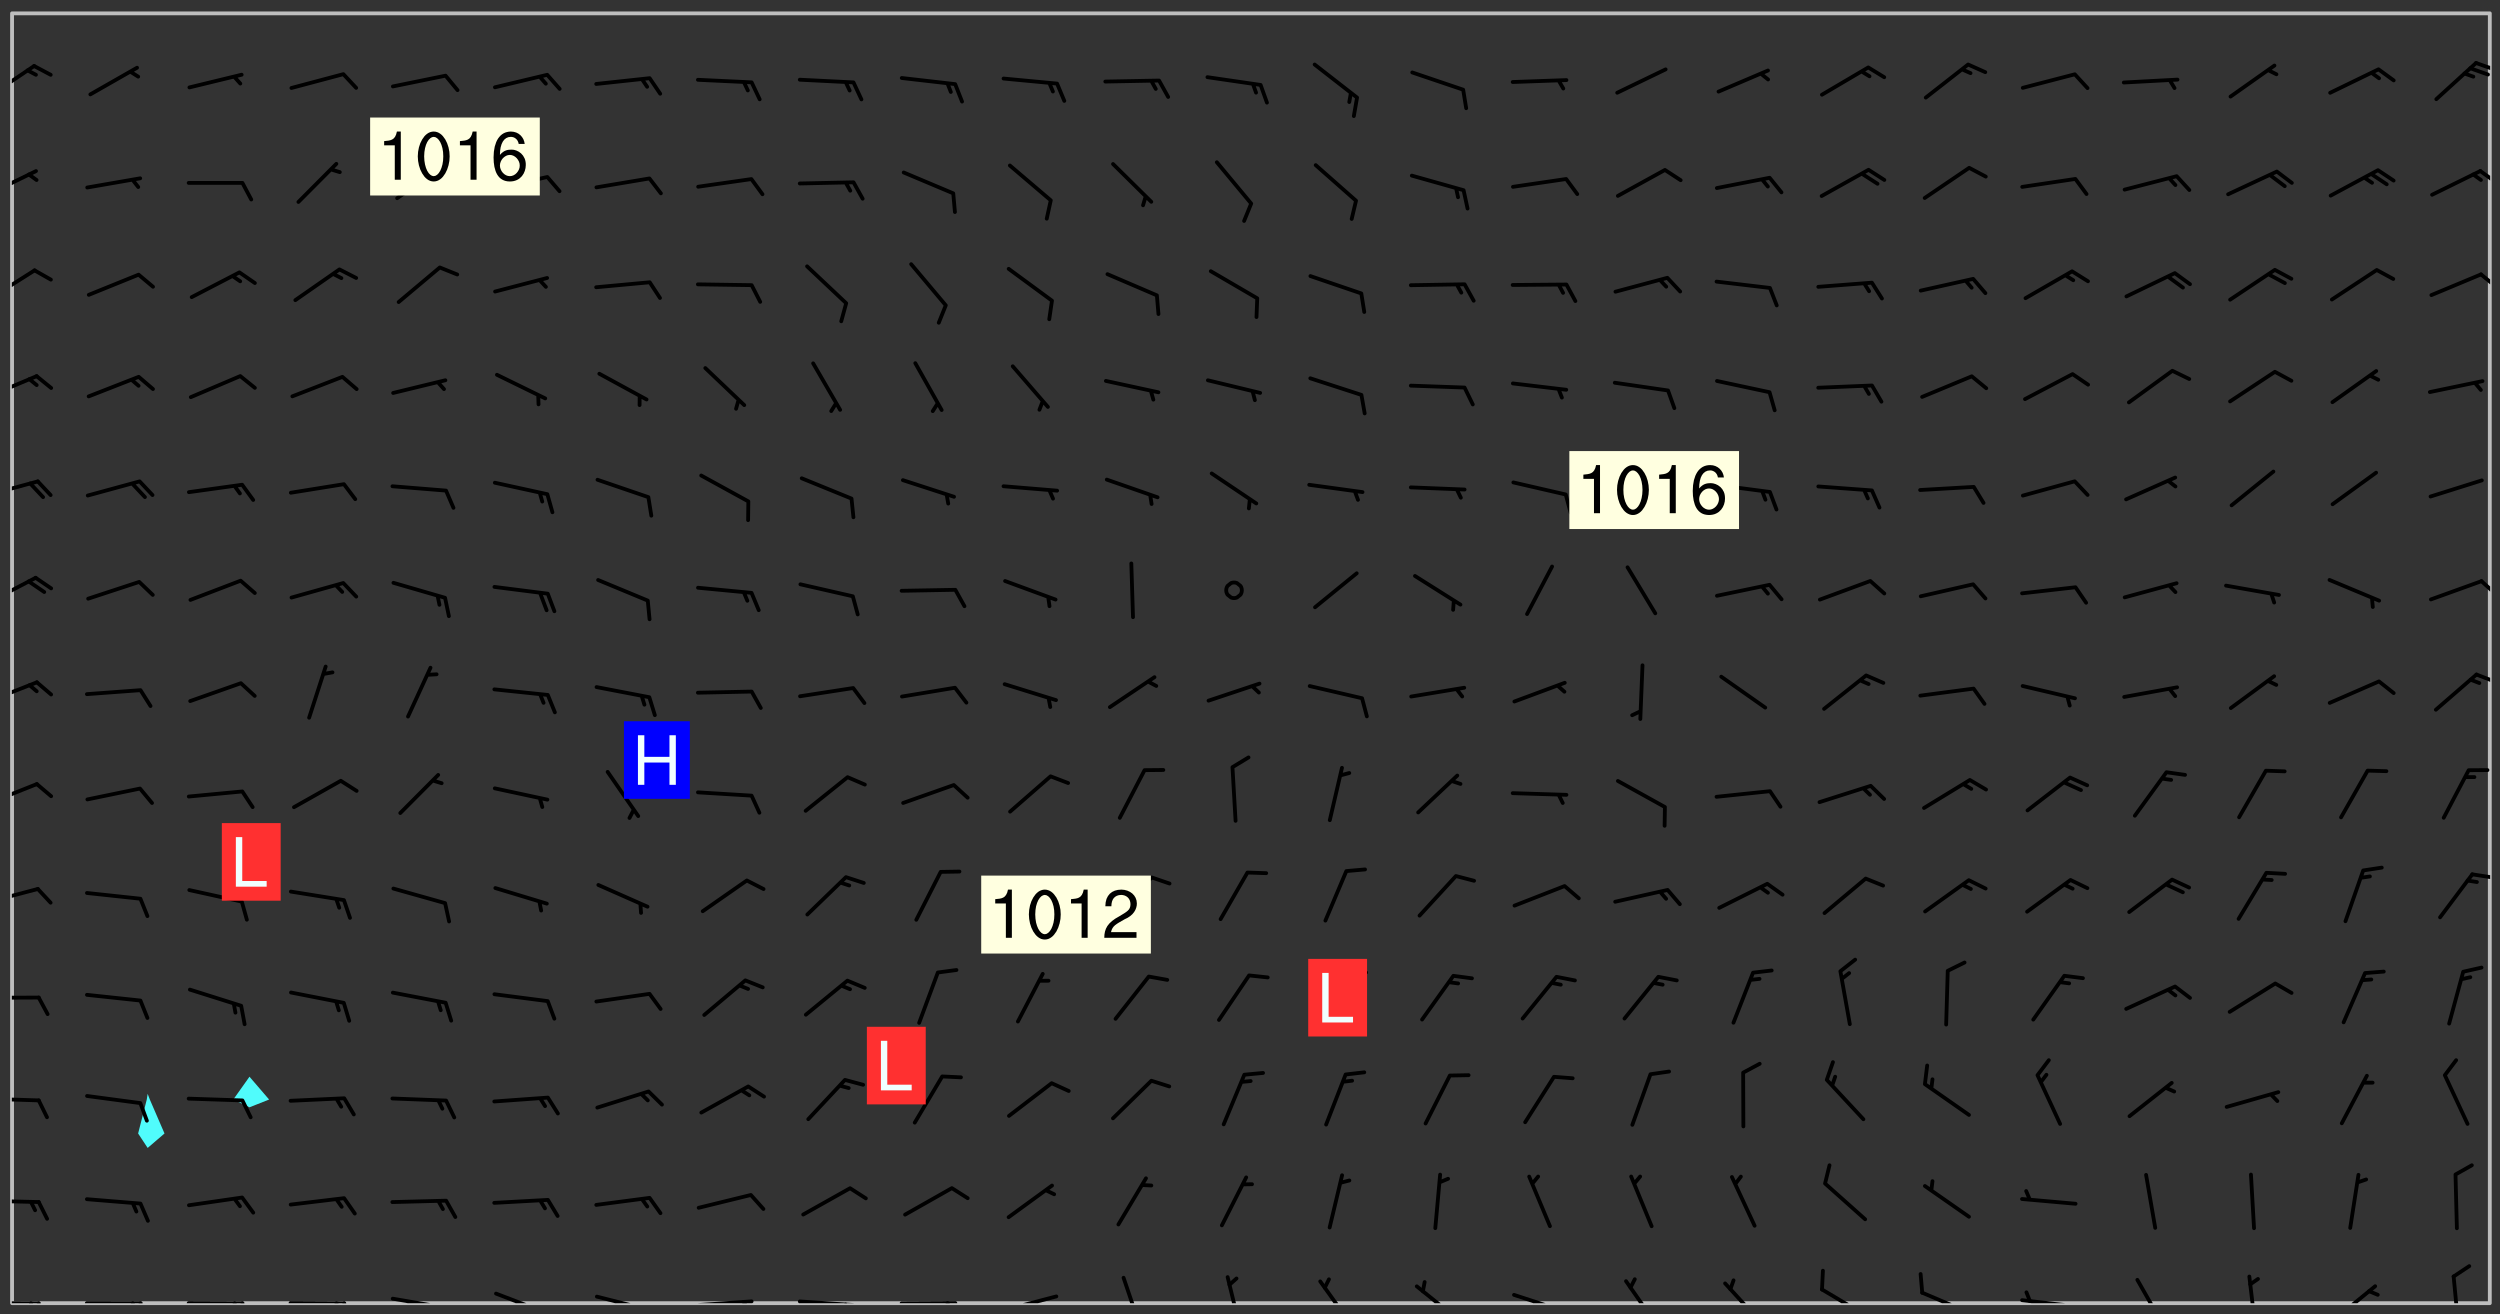 <svg xmlns="http://www.w3.org/2000/svg" role="img" xmlns:xlink="http://www.w3.org/1999/xlink" viewBox="142.45 309.95 326.84 171.84"><rect x="142.45" y="309.95" width="326.84" height="171.84" fill="#333333" stroke="none"/><defs><clipPath id="clip2"><path d="M 144 311.672 L 145 311.672 L 145 480.328 L 144 480.328 Z M 144 311.672"/></clipPath><clipPath id="clip3"><path d="M 144 311.672 L 468 311.672 L 468 480.328 L 144 480.328 Z M 144 311.672"/></clipPath><clipPath id="clip4"><path d="M 467 311.672 L 468 311.672 L 468 480.328 L 467 480.328 Z M 467 311.672"/></clipPath><clipPath id="clip5"><path d="M 144 480 L 148 480 L 148 480.328 L 144 480.328 Z M 144 480"/></clipPath><clipPath id="clip6"><path d="M 147 480 L 149 480 L 149 480.328 L 147 480.328 Z M 147 480"/></clipPath><clipPath id="clip7"><path d="M 146 480 L 148 480 L 148 480.328 L 146 480.328 Z M 146 480"/></clipPath><clipPath id="clip8"><path d="M 153 480 L 162 480 L 162 480.328 L 153 480.328 Z M 153 480"/></clipPath><clipPath id="clip9"><path d="M 160 480 L 163 480 L 163 480.328 L 160 480.328 Z M 160 480"/></clipPath><clipPath id="clip10"><path d="M 159 480 L 161 480 L 161 480.328 L 159 480.328 Z M 159 480"/></clipPath><clipPath id="clip11"><path d="M 166 480 L 175 480 L 175 480.328 L 166 480.328 Z M 166 480"/></clipPath><clipPath id="clip12"><path d="M 173 480 L 176 480 L 176 480.328 L 173 480.328 Z M 173 480"/></clipPath><clipPath id="clip13"><path d="M 172 480 L 174 480 L 174 480.328 L 172 480.328 Z M 172 480"/></clipPath><clipPath id="clip14"><path d="M 180 480 L 188 480 L 188 480.328 L 180 480.328 Z M 180 480"/></clipPath><clipPath id="clip15"><path d="M 187 480 L 189 480 L 189 480.328 L 187 480.328 Z M 187 480"/></clipPath><clipPath id="clip16"><path d="M 186 480 L 188 480 L 188 480.328 L 186 480.328 Z M 186 480"/></clipPath><clipPath id="clip17"><path d="M 193 479 L 201 479 L 201 480.328 L 193 480.328 Z M 193 479"/></clipPath><clipPath id="clip18"><path d="M 200 480 L 202 480 L 202 480.328 L 200 480.328 Z M 200 480"/></clipPath><clipPath id="clip19"><path d="M 199 480 L 201 480 L 201 480.328 L 199 480.328 Z M 199 480"/></clipPath><clipPath id="clip20"><path d="M 207 478 L 215 478 L 215 480.328 L 207 480.328 Z M 207 478"/></clipPath><clipPath id="clip21"><path d="M 220 479 L 228 479 L 228 480.328 L 220 480.328 Z M 220 479"/></clipPath><clipPath id="clip22"><path d="M 227 480 L 229 480 L 229 480.328 L 227 480.328 Z M 227 480"/></clipPath><clipPath id="clip23"><path d="M 233 479 L 241 479 L 241 480.328 L 233 480.328 Z M 233 479"/></clipPath><clipPath id="clip24"><path d="M 239 479 L 241 479 L 241 480.328 L 239 480.328 Z M 239 479"/></clipPath><clipPath id="clip25"><path d="M 246 479 L 255 479 L 255 480.328 L 246 480.328 Z M 246 479"/></clipPath><clipPath id="clip26"><path d="M 252 480 L 254 480 L 254 480.328 L 252 480.328 Z M 252 480"/></clipPath><clipPath id="clip27"><path d="M 260 480 L 268 480 L 268 480.328 L 260 480.328 Z M 260 480"/></clipPath><clipPath id="clip28"><path d="M 266 480 L 268 480 L 268 480.328 L 266 480.328 Z M 266 480"/></clipPath><clipPath id="clip29"><path d="M 273 479 L 281 479 L 281 480.328 L 273 480.328 Z M 273 479"/></clipPath><clipPath id="clip30"><path d="M 289 476 L 292 476 L 292 480.328 L 289 480.328 Z M 289 476"/></clipPath><clipPath id="clip31"><path d="M 302 476 L 305 476 L 305 480.328 L 302 480.328 Z M 302 476"/></clipPath><clipPath id="clip32"><path d="M 314 477 L 320 477 L 320 480.328 L 314 480.328 Z M 314 477"/></clipPath><clipPath id="clip33"><path d="M 327 477 L 334 477 L 334 480.328 L 327 480.328 Z M 327 477"/></clipPath><clipPath id="clip34"><path d="M 340 478 L 348 478 L 348 480.328 L 340 480.328 Z M 340 478"/></clipPath><clipPath id="clip35"><path d="M 354 477 L 360 477 L 360 480.328 L 354 480.328 Z M 354 477"/></clipPath><clipPath id="clip36"><path d="M 367 477 L 373 477 L 373 480.328 L 367 480.328 Z M 367 477"/></clipPath><clipPath id="clip37"><path d="M 380 478 L 387 478 L 387 480.328 L 380 480.328 Z M 380 478"/></clipPath><clipPath id="clip38"><path d="M 393 478 L 401 478 L 401 480.328 L 393 480.328 Z M 393 478"/></clipPath><clipPath id="clip39"><path d="M 406 479 L 415 479 L 415 480.328 L 406 480.328 Z M 406 479"/></clipPath><clipPath id="clip40"><path d="M 407 478 L 409 478 L 409 480.328 L 407 480.328 Z M 407 478"/></clipPath><clipPath id="clip41"><path d="M 421 477 L 426 477 L 426 480.328 L 421 480.328 Z M 421 477"/></clipPath><clipPath id="clip42"><path d="M 436 476 L 438 476 L 438 480.328 L 436 480.328 Z M 436 476"/></clipPath><clipPath id="clip43"><path d="M 447 477 L 454 477 L 454 480.328 L 447 480.328 Z M 447 477"/></clipPath><clipPath id="clip44"><path d="M 462 476 L 465 476 L 465 480.328 L 462 480.328 Z M 462 476"/></clipPath><clipPath id="clip45"><path d="M 144 466 L 148 466 L 148 468 L 144 468 Z M 144 466"/></clipPath><clipPath id="clip46"><path d="M 144 453 L 148 453 L 148 455 L 144 455 Z M 144 453"/></clipPath><clipPath id="clip47"><path d="M 144 440 L 148 440 L 148 441 L 144 441 Z M 144 440"/></clipPath><clipPath id="clip48"><path d="M 144 425 L 148 425 L 148 429 L 144 429 Z M 144 425"/></clipPath><clipPath id="clip49"><path d="M 465 424 L 468 424 L 468 425 L 465 425 Z M 465 424"/></clipPath><clipPath id="clip50"><path d="M 144 412 L 148 412 L 148 416 L 144 416 Z M 144 412"/></clipPath><clipPath id="clip51"><path d="M 144 398 L 148 398 L 148 402 L 144 402 Z M 144 398"/></clipPath><clipPath id="clip52"><path d="M 465 397 L 468 397 L 468 400 L 465 400 Z M 465 397"/></clipPath><clipPath id="clip53"><path d="M 144 385 L 148 385 L 148 390 L 144 390 Z M 144 385"/></clipPath><clipPath id="clip54"><path d="M 466 385 L 468 385 L 468 388 L 466 388 Z M 466 385"/></clipPath><clipPath id="clip55"><path d="M 144 372 L 148 372 L 148 375 L 144 375 Z M 144 372"/></clipPath><clipPath id="clip56"><path d="M 144 358 L 148 358 L 148 363 L 144 363 Z M 144 358"/></clipPath><clipPath id="clip57"><path d="M 144 345 L 148 345 L 148 350 L 144 350 Z M 144 345"/></clipPath><clipPath id="clip58"><path d="M 466 345 L 468 345 L 468 348 L 466 348 Z M 466 345"/></clipPath><clipPath id="clip59"><path d="M 144 332 L 148 332 L 148 336 L 144 336 Z M 144 332"/></clipPath><clipPath id="clip60"><path d="M 466 332 L 468 332 L 468 334 L 466 334 Z M 466 332"/></clipPath><clipPath id="clip61"><path d="M 144 318 L 148 318 L 148 323 L 144 323 Z M 144 318"/></clipPath><clipPath id="clip62"><path d="M 465 317 L 468 317 L 468 320 L 465 320 Z M 465 317"/></clipPath><g id="surface305" clip-path="url(#clip1)"><path fill="#fff" fill-opacity="0" fill-rule="evenodd" d="M 0 0 L 1000 0 L 1000 1000 L 0 1000 Z M 0 0"/><path fill="#d3d3d3" fill-opacity="0" fill-rule="evenodd" d="M162.152 355.867L161.918 356.16 161.977 356.395 162.094 356.566 162.27 356.801 162.562 357.148 162.676 357.207 162.793 357.035 162.852 356.801 163.027 356.625 163.492 356.449 164.191 356.449 164.426 356.742 164.715 357.559 164.773 357.734 164.949 357.965 165.301 358.199 166 358.898 166.172 359.074 166.406 359.422 166.641 359.832 166.93 360.414 167.34 360.879 167.57 361.113 167.805 361.289 167.922 361.52 168.098 361.812 168.27 362.977 168.27 363.211 168.328 363.5 168.387 363.617 168.504 363.734 168.852 364.145 168.969 364.316 169.145 364.492 169.32 364.727 169.438 364.898 169.609 365.25 169.668 365.484 169.902 365.891 170.137 365.832 169.961 366.008 169.902 366.938 169.32 366.938 169.086 366.824 168.738 366.938 168.621 367.055 168.562 367.348 168.504 367.523 168.387 367.695 167.922 367.988 167.863 368.223 167.805 368.336 167.805 368.98 167.863 369.152 167.863 369.562 167.922 369.621 167.922 370.027 167.98 370.434 168.098 370.609 168.156 370.668 168.387 371.309 168.328 371.602 168.328 372.301 168.27 372.883 168.27 373.117 168.211 373.348 168.156 373.699 168.156 375.621 168.211 375.738 168.637 375.738 168.27 375.855 168.246 376.207 169.137 377.375 170.879 377.914 172.219 378.273 172.219 378.812 172.309 379.621 172.844 380.336 174.363 380.605 175.254 380.52 175.344 381.684 175.879 381.863 177.039 381.684 179.094 380.699 180.254 380.336 182.133 380.16 183.828 379.98 183.648 380.699 182.133 380.785 180.883 380.875 180.078 381.145 179.004 381.953 179.273 382.672 179.809 383.57 179.629 384.195 179.363 385.004 179.629 386.082 180.254 386.98 181.059 387.16 182.309 386.98 182.043 387.703 182.141 388.207 182.195 388.5 182.195 388.672 182.254 388.965 182.254 389.371 182.43 389.488 182.781 389.605 183.188 389.605 183.48 389.43 183.594 389.312 183.652 389.195 183.77 388.965 183.828 388.789 184.18 388.324 184.41 388.148 184.586 388.09 184.762 388.148 184.82 388.324 184.938 389.312 184.992 389.781 185.051 389.953 185.168 390.188 185.344 390.246 186.16 390.305 186.449 390.305 186.566 390.539 186.625 390.945 186.684 391.297 186.684 392.402 186.801 392.695 186.918 393.043 187.207 393.742 187.383 394.094 187.965 394.848 188.316 395.023 188.488 395.082 188.957 395.316 189.598 395.781 189.945 396.016 190.238 396.191 190.531 396.246 190.762 396.309 191.578 396.656 191.871 396.832 191.984 397.004 192.336 397.355 192.453 397.531 192.977 398.172 192.977 398.461 193.035 398.812 193.035 399.16 193.094 399.512 193.152 399.801 193.27 399.859 193.441 399.918 193.617 399.918 194.199 400.152 194.375 400.27 194.551 400.559 194.727 400.793 194.84 401.027 195.133 401.258 195.25 401.375 195.25 401.785 195.309 401.84 195.598 402.074 195.832 402.191 195.891 402.309 196.008 402.48 196.066 402.598 196.297 402.832 196.355 403.008 196.59 403.066 196.707 403.125 196.59 403.238 196.531 403.355 196.531 403.473 196.414 403.766 196.297 404.055 196.297 404.637 196.473 404.754 196.59 404.812 196.648 404.93 196.766 405.047 196.879 405.105 197.055 405.453 197.113 405.805 197.172 406.211 197.172 406.387 197.113 406.562 196.996 407.262 196.996 407.434 197.113 407.609 197.406 407.902 197.812 407.902 197.988 408.02 198.105 408.191 198.223 408.484 198.223 408.719 197.695 408.719 197.465 408.484 197.23 408.484 197.055 408.543 196.996 409.242 197.055 409.59 197.172 409.766 197.348 410.176 197.465 410.406 197.754 410.875 197.93 410.93 198.453 410.93 198.688 410.988 199.445 411.629 199.504 411.922 199.504 412.156 199.562 412.215 199.793 412.562 199.793 412.914 199.676 413.086 199.676 413.379 199.969 413.668 200.262 413.844 200.434 413.902 200.727 414.078 201.02 414.195 201.602 414.602 201.891 414.836 202.184 415.012 202.402 415.172 202.418 415.184 202.648 415.359 203.289 415.883 203.465 416.117 203.582 416.293 203.758 416.469 203.871 416.641 203.871 417.281 203.988 417.457 204.457 417.574 205.039 417.691 205.273 417.75 205.504 417.863 205.797 417.98 205.91 418.039 206.496 418.391 206.785 418.562 206.961 418.625 207.137 418.68 207.312 418.738 208.012 419.09 208.301 419.266 208.535 419.32 208.824 419.496 209.059 419.613 209.699 420.02 209.992 420.137 210.164 420.195 210.398 420.254 210.809 420.312 211.039 420.371 211.273 420.488 211.332 420.66 210.922 420.836 211.391 420.895 211.449 421.188 211.562 421.422 211.738 421.477 211.973 421.535 212.148 421.594 212.555 421.711 213.195 421.945 213.312 422.117 213.371 422.352 213.371 422.527 213.312 422.645 213.254 423.051 213.488 423.285 213.605 423.344 213.953 423.461 214.594 423.691 214.77 423.809 215.059 423.926 215.234 424.102 215.469 424.566 216.051 425.672 216.227 425.848 216.574 426.023 216.75 426.141 217.102 426.258 218.148 426.781 218.383 426.84 218.848 426.953 219.141 427.012 219.605 427.188 220.363 427.77 220.598 428.004 220.945 428.469 221.121 428.645 221.41 428.879 222.227 429.578 222.52 429.754 222.809 430.043 223.102 430.219 223.395 430.508 224.09 431.148 224.266 431.324 224.559 431.559 224.848 431.793 225.316 432.082 225.957 432.664 226.305 432.898 226.539 433.191 226.887 433.539 227.238 434.004 228.172 434.996 228.52 435.402 228.637 435.578 228.871 435.637 228.984 435.754 229.629 435.93 229.859 436.043 230.094 436.102 230.387 436.277 230.617 436.395 231.551 437.094 231.957 437.5 232.191 437.676 232.598 437.852 232.832 437.969 233.648 438.316 233.996 438.551 234.23 438.668 234.523 438.957 234.754 439.074 235.512 439.426 235.863 439.598 236.094 439.656 236.387 439.773 236.621 439.832 237.492 440.008 238.309 440.008 238.777 440.238 238.949 440.297 239.824 440.996 240.289 441.113 240.582 441.172 240.758 441.23 240.988 441.289 241.457 441.348 241.805 441.406 242.156 441.465 242.562 441.523 242.855 441.523 243.027 441.582 243.027 441.812 243.203 441.988 243.496 441.988 243.844 442.047 244.195 442.105 244.895 442.223 245.535 442.223 246 441.988 246.293 441.812 246.465 441.695 246.875 441.523 247.164 441.348 248.098 440.883 248.566 440.59 249.09 440.297 249.555 440.125 250.02 439.949 251.07 439.484 251.359 439.367 251.77 439.25 252.059 439.133 252.586 438.957 254.102 438.258 254.684 437.91 254.973 437.852 255.266 437.793 255.613 437.676 256.488 437.445 256.84 437.328 256.953 437.328 257.188 437.27 258.062 437.035 258.297 436.977 259.109 436.977 259.461 436.918 260.277 436.801 260.449 436.742 260.801 436.688 261.094 436.629 261.324 436.57 262.141 436.395 262.316 436.336 262.664 436.336 262.898 436.277 263.363 436.16 264.121 435.988 264.355 435.93 264.703 435.93 265.113 435.812 265.402 435.754 266.688 435.695 266.977 435.695 267.387 435.637 267.617 435.578 267.793 435.578 268.668 435.461 269.074 435.461 269.484 435.344 269.832 435.344 270.184 435.23 271.055 435.172 272.805 435.172 273.852 435.461 274.262 435.578 274.551 435.695 274.902 435.812 275.191 435.93 276.242 436.102 276.531 436.16 276.824 436.16 277.117 436.219 277.289 436.277 277.699 436.336 277.871 436.395 277.988 436.453 278.105 436.453 278.223 436.512 278.574 436.57 278.688 436.57 279.098 436.637 281.02 437.031 282.945 437.426 284.465 437.875 286.16 438.594 288.305 439.398 289.91 438.68 291.34 437.875 292.5 436.797 293.75 436.348 296.785 435.629 298.66 435.27 300.805 433.922 303.039 432.668 305.539 431.41 307.234 430.961 309.02 430.781 310.18 430.512 310.805 431.051 312.145 430.781 312.859 429.793 313.844 428.449 314.289 428.27 315.094 427.91 316.969 427.371 318.754 426.922 320.004 426.652 321.164 426.562 322.863 426.473 324.824 426.203 326.074 426.113 326.613 426.113 327.238 426.023 328.129 426.023 330.273 425.844 332.684 425.664 335.273 425.574 336.969 425.754 338.578 425.844 340.008 426.203 341.168 426.922 343.043 427.91 344.203 429.438 344.469 430.152 345.098 430.242 345.453 431.141 345.988 431.68 346.523 433.207 347.598 433.566 348.133 433.566 347.328 434.102 347.418 435.809 348.133 438.504 349.023 439.309 349.918 440.297 350.633 441.555 352.418 442.094 353.938 441.914 354.293 443.258 355.902 442.453 356.883 441.914 357.152 442.184 357.469 441.969 357.688 441.824 358.488 442.273 358.938 441.914 359.293 441.914 359.828 441.645 360.367 440.926 360.902 440.656 361.527 439.668 362.688 440.117 363.527 440.488 364.922 441.105 366.617 440.926 368.223 440.926 370.008 441.016 370.188 439.309 370.723 437.965 371.527 438.234 372.02 439.082 372.422 439.488 372.332 440.027 372.332 440.387 373.047 440.836 373.758 440.566 375.188 440.566 375.547 441.555 375.992 442.812 376.707 444.156 377.957 444.785 379.652 445.414 380.367 445.234 380.547 444.695 381.527 444.605 381.977 444.965 382.062 446.223 381.797 446.852 381.262 447.031 381.262 447.57 381.977 448.555 382.242 449.094 383.227 450.082 384.027 451.16 383.762 451.52 383.672 452.418 383.047 454.75 382.691 456.816 382.602 458.609 382.422 459.328 382.332 459.867 382.332 461.305 381.352 463.188 380.992 464.895 380.457 465.793 379.652 466.961 379.387 467.5 381.441 468.754 381.527 469.113 381.172 469.652 381.082 469.473 381.082 470.281 381.172 471.719 380.727 472.434 379.652 472.527 379.387 473.242 379.922 474.141 380.727 474.859 381.887 475.668 383.227 475.938 383.672 476.297 383.316 476.746 381.527 476.656 380.277 476.207 379.562 475.488 378.938 475.398 378.762 478.988 378.574 480.297 467.934 480.297 467.934 311.703 412.664 311.703 412.664 360.785 413.426 360.91 416.715 361.453 418.738 364.289 418.738 367.043 421.09 367.375 423.438 367.707 427.488 367.707 426.109 371.867 424.086 372.574 422.062 373.277 421.52 373.621 418.926 375.238 418.738 375.355 416.715 373.277 415.984 370.535 413.312 368.457 411.938 364.957 411.871 364.875 409.914 362.203 412.664 360.785 412.664 311.703 294.422 311.703 294.422 403.117 294.539 403.148 294.672 403.16 294.746 403.234 294.852 403.281 294.941 403.34 295.027 403.398 295.117 403.457 295.414 403.754 295.473 403.844 295.504 403.961 295.531 404.078 295.547 404.215 295.516 404.332 295.457 404.422 295.398 404.508 295.355 404.613 295.309 404.715 295.281 404.836 295.281 404.98 295.457 405.25 295.605 405.398 295.68 405.484 295.754 405.559 295.797 405.664 295.859 405.754 295.918 405.84 295.961 405.945 296.02 406.035 296.066 406.137 296.109 406.242 296.168 406.328 296.285 406.508 296.359 406.582 296.422 406.668 296.48 406.758 296.523 406.863 296.582 406.953 296.641 407.039 296.703 407.129 296.762 407.219 296.805 407.32 296.922 407.5 296.996 407.574 297.055 407.66 297.129 407.734 297.219 407.793 297.324 407.84 297.473 407.84 297.605 407.824 297.738 407.84 297.84 407.793 297.914 407.719 297.961 407.617 297.945 407.484 297.945 407.336 297.898 407.23 297.871 407.113 297.824 407.012 297.797 406.891 297.754 406.789 297.691 406.699 297.648 406.598 297.605 406.492 297.574 406.375 297.559 406.242 297.547 406.105 297.633 406.047 297.691 405.961 297.812 405.93 297.855 406.035 297.871 406.168 297.871 406.285 297.93 406.387 297.988 406.477 298.078 406.535 298.227 406.684 298.285 406.773 298.328 406.879 298.316 406.98 298.402 407.039 298.508 407.086 298.594 407.145 298.684 407.203 298.758 407.277 298.641 407.305 298.535 407.352 298.449 407.41 298.375 407.484 298.316 407.574 298.254 407.66 298.227 407.781 298.18 407.883 298.137 407.988 298.105 408.105 298.094 408.238 298.078 408.371 298.078 408.52 298.105 408.637 298.152 408.742 298.195 408.844 298.254 408.934 298.328 409.008 298.418 409.066 298.492 409.141 298.582 409.199 298.641 409.289 298.684 409.395 298.73 409.496 298.848 409.527 298.98 409.543 299.129 409.543 299.246 409.512 299.352 409.555 299.395 409.66 299.441 409.762 299.469 409.883 299.5 410 299.527 410.117 299.559 410.238 299.586 410.355 299.691 410.398 299.793 410.445 299.926 410.43 300.074 410.578 300.137 410.664 300.211 410.738 300.281 410.812 300.371 410.875 300.477 410.918 300.578 410.961 300.695 410.992 300.832 411.008 300.949 410.977 301.023 410.902 301.051 410.785 301.039 410.652 301.008 410.531 300.98 410.414 301.023 410.309 301.141 410.309 301.23 410.371 301.348 410.398 301.496 410.398 301.629 410.414 301.777 410.414 301.91 410.43 302.043 410.414 302.191 410.414 302.324 410.398 302.457 410.387 302.594 410.398 302.711 410.371 302.844 410.355 303.035 410.297 302.977 410.473 302.961 410.605 302.934 410.727 302.918 410.859 302.859 410.945 302.727 410.961 302.621 411.008 302.516 411.051 302.398 411.082 302.281 411.109 302.016 411.141 301.867 411.141 301.734 411.156 301.66 411.23 301.719 411.316 301.867 411.465 301.984 411.645 302.059 411.715 302.148 411.777 302.238 411.836 302.324 411.895 302.414 411.953 302.516 411.996 302.621 412.059 302.727 412.102 302.812 412.16 302.918 412.207 303.02 412.25 303.199 412.367 303.258 412.457 303.215 412.559 303.168 412.664 303.184 412.797 303.406 413.02 303.465 413.109 303.508 413.211 303.539 413.332 303.582 413.434 303.598 413.566 303.629 413.684 303.641 413.82 303.672 413.938 303.82 414.086 303.922 414.129 304.027 414.172 304.145 414.203 304.277 414.219 304.414 414.234 304.531 414.234 304.648 414.203 304.738 414.145 304.781 414.039 304.828 413.938 304.871 413.832 304.902 413.715 304.914 413.582 304.914 413.434 304.902 413.301 304.887 413.168 304.855 413.051 304.812 412.945 304.766 412.84 304.723 412.738 304.68 412.633 304.664 412.5 304.68 412.367 304.707 412.25 304.738 412.133 304.766 412.012 304.812 411.91 304.902 411.852 304.988 411.789 305.062 411.715 305.152 411.656 305.375 411.434 305.434 411.348 305.508 411.273 305.625 411.094 305.684 411.008 305.684 410.859 305.609 410.785 305.508 410.738 305.402 410.695 305.301 410.652 305.242 410.562 305.195 410.457 305.168 410.34 305.258 410.281 305.375 410.25 305.477 410.207 305.656 410.09 305.805 409.941 305.816 409.809 305.805 409.703 305.715 409.645 305.582 409.66 305.434 409.66 305.301 409.676 305.168 409.66 305.047 409.629 304.961 409.57 304.887 409.496 304.828 409.406 304.766 409.32 304.648 409.141 304.59 409.055 304.621 408.934 304.707 408.875 304.828 408.844 304.887 408.758 304.887 408.637 304.855 408.52 304.797 408.43 304.738 408.344 304.691 408.238 304.664 408.121 304.648 407.988 304.707 407.898 304.781 407.824 304.871 407.766 304.988 407.586 305.062 407.512 305.121 407.426 305.27 407.277 305.391 407.246 305.523 407.23 305.656 407.246 305.73 407.32 305.773 407.426 305.789 407.559 305.758 407.676 305.641 407.707 305.508 407.719 305.359 407.867 305.316 407.973 305.27 408.074 305.242 408.195 305.211 408.312 305.211 408.461 305.242 408.578 305.285 408.684 305.344 408.773 305.418 408.844 305.492 408.918 305.609 408.949 305.73 408.977 305.848 408.949 305.98 408.934 306.098 408.934 306.188 408.992 306.262 409.066 306.309 409.172 306.367 409.258 306.469 409.305 306.602 409.32 306.707 409.363 306.793 409.422 306.781 409.527 306.707 409.602 306.527 409.719 306.469 409.809 306.379 409.867 306.309 409.941 306.234 410.016 306.172 410.105 306.145 410.223 306.129 410.355 306.145 410.488 306.129 410.621 306.129 410.77 306.145 410.902 306.172 411.02 306.203 411.141 306.277 411.215 306.367 411.273 306.453 411.332 306.543 411.391 306.66 411.422 306.66 411.508 306.559 411.555 306.469 411.613 306.203 411.645 306.086 411.672 305.938 411.672 305.832 411.715 305.73 411.762 305.672 411.852 305.609 412.086 305.598 412.219 305.566 412.34 305.551 412.473 305.551 412.766 305.539 412.898 305.551 413.035 305.566 413.168 305.699 413.184 305.832 413.195 305.953 413.227 306.039 413.285 306.113 413.359 306.16 413.465 306.203 413.566 306.219 413.699 306.219 414.145 306.203 414.277 306.203 414.723 306.234 414.988 306.262 415.105 306.277 415.238 306.309 415.355 306.395 415.566 306.426 415.832 306.426 415.98 306.395 416.098 306.367 416.215 306.336 416.336 306.309 416.453 306.277 416.57 306.246 416.691 306.234 416.824 306.219 416.957 306.309 417.016 306.426 416.984 306.527 417 306.574 417.105 306.543 417.371 306.543 417.812 306.5 417.918 306.453 418.023 306.41 418.125 306.367 418.23 306.309 418.316 306.277 418.438 306.234 418.555 306.203 418.672 306.188 418.805 306.203 418.938 306.262 419.027 306.367 419.074 306.453 419.133 306.512 419.219 306.5 419.355 306.469 419.473 306.426 419.574 306.426 420.02 306.41 420.152 306.41 420.301 306.379 420.418 306.336 420.523 306.309 420.641 306.262 420.746 306.219 420.848 306.188 420.969 306.16 421.086 306.129 421.219 306.098 421.336 306.07 421.453 306.027 421.559 305.996 421.676 305.965 421.797 305.953 421.93 305.938 422.062 305.938 422.359 305.965 422.477 305.965 422.625 306.012 423.023 306.039 423.141 306.098 423.23 306.219 423.262 306.367 423.262 306.5 423.246 306.559 423.336 306.559 423.453 306.5 423.543 306.41 423.602 306.309 423.645 306.203 423.691 306.113 423.75 306.027 423.809 305.891 423.824 305.773 423.793 305.641 423.777 305.539 423.824 305.477 423.91 305.465 424.047 305.449 424.18 305.418 424.297 305.391 424.414 305.375 424.547 305.344 424.668 305.344 424.965 305.359 425.098 305.391 425.215 305.391 425.363 305.402 425.496 305.402 425.645 305.375 425.762 305.328 425.863 305.301 425.984 305.27 426.102 305.211 426.191 305.137 426.266 305.035 426.309 304.93 426.355 304.812 426.383 304.691 426.414 304.59 426.367 304.648 426.281 304.754 426.234 304.781 426.117 304.812 426 304.84 425.879 304.871 425.762 304.871 425.613 304.887 425.48 304.855 425.363 304.812 425.258 304.707 425.273 304.633 425.348 304.531 425.391 304.441 425.453 304.367 425.527 304.324 425.629 304.309 425.762 304.277 425.879 304.25 426 304.219 426.117 304.191 426.234 304.16 426.355 304.133 426.473 304.102 426.59 304.059 426.695 303.969 426.754 303.879 426.754 303.762 426.723 303.73 426.637 303.746 426.5 303.715 426.383 303.715 426.234 303.703 426.102 303.703 425.953 303.641 425.719 303.613 425.598 303.57 425.496 303.523 425.391 303.465 425.305 303.406 425.215 303.363 425.109 303.301 425.023 303.152 424.875 303.082 424.801 302.977 424.754 302.871 424.711 302.77 424.668 302.473 424.371 302.383 424.297 302.297 424.238 302.191 424.195 302.102 424.133 302.016 424.074 301.91 424.031 301.82 423.973 301.734 423.91 301.66 423.84 301.555 423.793 301.469 423.734 301.363 423.691 301.273 423.629 301.172 423.586 301.066 423.543 300.98 423.484 300.875 423.438 300.77 423.395 300.668 423.348 300.578 423.289 300.477 423.246 300.371 423.203 300.281 423.141 300.164 423.113 300.031 423.098 299.898 423.113 299.75 423.113 299.617 423.129 299.5 423.098 299.41 423.039 299.336 422.965 299.246 422.906 299.145 422.859 298.996 422.859 298.875 422.832 298.773 422.789 298.699 422.715 298.582 422.535 298.492 422.477 298.391 422.434 298.301 422.371 298.195 422.328 298.105 422.27 298.02 422.211 297.914 422.164 297.855 422.078 297.797 421.988 297.754 421.883 297.707 421.781 297.633 421.707 297.547 421.648 297.473 421.574 297.383 421.516 297.16 421.293 297.117 421.188 297.086 420.922 297.191 420.879 297.336 420.879 297.441 420.922 297.516 420.996 297.605 421.055 297.691 421.113 297.797 421.16 297.887 421.219 298.035 421.367 298.105 421.441 298.254 421.59 298.316 421.676 298.391 421.75 298.477 421.809 298.551 421.883 298.641 421.945 298.73 422.004 298.816 422.062 299.086 422.238 299.188 422.285 299.293 422.328 299.395 422.371 299.441 422.297 299.5 422.211 299.574 422.137 299.645 422.062 299.75 422.105 299.824 422.18 299.883 422.27 299.926 422.371 299.973 422.477 300.016 422.582 300.137 422.609 300.254 422.582 300.328 422.492 300.371 422.387 300.43 422.297 300.504 422.223 300.609 422.18 300.727 422.152 300.859 422.164 300.949 422.223 301.098 422.371 301.156 422.461 301.199 422.566 301.246 422.668 301.289 422.773 301.332 422.875 301.438 422.922 301.543 422.965 301.676 422.98 301.762 422.922 301.82 422.832 301.895 422.758 302 422.715 302.117 422.742 302.223 422.789 302.324 422.832 302.43 422.875 302.531 422.922 302.711 423.039 302.711 423.156 302.695 423.289 302.711 423.422 302.727 423.559 302.785 423.645 302.887 423.691 303.008 423.719 303.125 423.75 303.273 423.75 303.391 423.719 303.449 423.629 303.629 423.512 303.688 423.422 303.762 423.348 303.82 423.262 303.938 423.082 304.117 422.965 304.234 422.996 304.324 423.055 304.367 423.129 304.352 423.262 304.352 423.379 304.441 423.438 304.59 423.438 304.723 423.422 304.855 423.41 305.121 423.379 305.227 423.336 305.344 423.305 305.465 423.277 305.539 423.203 305.609 423.129 305.672 423.039 305.656 422.934 305.609 422.832 305.508 422.789 305.402 422.773 305.285 422.801 305.02 422.832 304.871 422.832 304.797 422.758 304.707 422.699 304.59 422.668 304.473 422.641 304.34 422.625 304.191 422.625 304.059 422.641 303.762 422.641 303.656 422.594 303.508 422.445 303.465 422.344 303.406 422.254 303.629 422.031 303.715 421.973 303.82 421.93 303.938 421.898 304.07 421.883 304.203 421.898 304.34 421.914 304.441 421.957 304.574 421.945 304.664 421.883 304.766 421.84 304.828 421.75 304.781 421.648 304.691 421.59 304.574 421.559 304.473 421.516 304.414 421.426 304.352 421.336 304.352 421.219 304.367 421.086 304.473 421.039 304.547 420.969 304.547 420.848 304.457 420.789 304.426 420.672 304.516 420.613 304.59 420.539 304.633 420.434 304.691 420.344 304.738 420.242 304.754 420.109 304.754 419.961 304.707 419.855 304.664 419.754 304.574 419.695 304.441 419.68 304.34 419.637 304.203 419.621 304.086 419.59 303.641 419.59 303.508 419.574 303.375 419.562 303.242 419.547 303.125 419.516 302.977 419.516 302.844 419.5 302.711 419.488 302.445 419.457 302.324 419.414 302.238 419.355 302.164 419.281 302.164 419.133 302.176 419 302.281 418.953 302.383 418.91 302.516 418.895 302.668 418.895 302.801 418.879 303.094 418.879 303.215 418.91 303.316 418.953 303.406 419.012 303.641 419.074 303.762 419.027 303.852 418.969 303.953 418.926 304.086 418.91 304.191 418.953 304.293 419 304.426 419.012 304.547 418.984 304.691 418.984 304.812 418.953 304.93 418.926 305.035 418.879 305.109 418.805 305.195 418.746 305.344 418.598 305.402 418.512 305.449 418.406 305.477 418.289 305.492 418.184 305.391 418.141 305.301 418.082 305.184 418.051 305.078 418.008 304.988 417.945 304.914 417.859 304.84 417.785 304.738 417.742 304.633 417.695 304.531 417.652 304.473 417.562 304.426 417.461 304.34 417.25 304.277 417.164 304.219 417.074 304.145 417 304.059 416.941 303.789 416.941 303.672 416.973 303.582 417.031 303.48 417.074 303.348 417.09 303.242 417.074 303.215 416.957 303.152 416.867 303.035 416.836 302.934 416.793 302.785 416.645 302.754 416.527 302.738 416.422 302.812 416.348 302.992 416.23 303.109 416.203 303.227 416.172 303.363 416.188 303.465 416.23 303.57 416.273 303.672 416.32 303.777 416.363 303.895 416.395 304.027 416.41 304.145 416.438 304.277 416.453 304.383 416.438 304.473 416.379 304.398 416.305 304.293 416.262 304.219 416.188 304.145 416.098 303.996 415.949 303.91 415.891 303.82 415.832 303.746 415.758 303.656 415.699 303.555 415.652 303.434 415.625 303.332 415.578 303.227 415.535 303.109 415.504 303.008 415.461 302.887 415.43 302.738 415.43 302.621 415.461 302.516 415.504 302.43 415.566 302.25 415.684 302.164 415.742 302.074 415.801 301.969 415.848 301.883 415.906 301.777 415.949 301.676 415.992 301.57 416.039 301.496 416.113 301.438 416.203 301.379 416.289 301.332 416.395 301.273 416.48 301.199 416.555 301.066 416.543 300.949 416.512 300.832 416.512 300.758 416.586 300.668 416.645 300.594 416.719 300.504 416.777 300.418 416.836 300.312 416.883 300.211 416.926 300.074 416.941 299.973 416.898 299.824 416.75 299.719 416.703 299.633 416.703 299.527 416.75 299.426 416.793 299.305 416.824 299.188 416.793 299.113 416.719 299.113 416.602 299.145 416.48 299.219 416.41 299.277 416.32 299.352 416.246 299.469 416.215 299.574 416.172 299.867 416.172 300 416.156 300.137 416.141 300.238 416.098 300.328 416.039 300.43 415.992 300.52 415.934 300.652 415.922 300.742 415.98 300.875 415.992 300.965 415.934 301.051 415.875 301.156 415.832 301.246 415.773 301.332 415.711 301.422 415.652 301.57 415.504 301.629 415.418 301.688 415.328 301.793 415.285 301.926 415.27 302.043 415.297 302.164 415.328 302.223 415.27 302.281 415.18 302.312 414.914 302.34 414.797 302.445 414.809 302.578 414.824 302.68 414.781 302.77 414.723 302.828 414.633 302.902 414.559 302.961 414.469 303.008 414.367 303.02 414.234 303.008 414.102 302.961 413.996 302.812 413.848 302.754 413.758 302.695 413.672 302.652 413.566 302.652 413.121 302.668 412.988 302.668 412.84 302.68 412.707 302.621 412.648 302.531 412.707 302.43 412.664 302.25 412.547 302.164 412.488 302.102 412.398 302.043 412.309 301.969 412.234 301.883 412.176 301.762 412.207 301.66 412.219 301.555 412.266 301.469 412.324 301.363 412.367 301.215 412.516 301.125 412.574 301.039 412.633 300.949 412.695 300.844 412.738 300.711 412.754 300.711 412.633 300.816 412.59 300.934 412.559 301.008 412.488 301.051 412.383 301.051 412.234 301.023 412.117 300.875 411.969 300.742 411.953 300.594 411.953 300.477 411.984 300.371 412.027 300.27 412.07 300.18 412.133 300.062 412.16 299.988 412.086 300 411.953 299.957 411.852 299.914 411.746 299.824 411.688 299.707 411.715 299.586 411.746 299.469 411.777 299.367 411.82 299.246 411.852 299.145 411.895 299.039 411.938 298.949 411.996 298.848 412.012 298.848 411.895 298.863 411.762 298.805 411.672 298.73 411.715 298.582 411.863 298.523 411.953 298.449 412.027 298.402 412.133 298.359 412.234 298.285 412.309 298.227 412.398 298.152 412.473 298.094 412.559 298.02 412.633 297.93 412.695 297.855 412.766 297.781 412.84 297.68 412.855 297.547 412.871 297.441 412.828 297.441 412.707 297.59 412.559 297.633 412.457 297.691 412.367 297.738 412.266 297.781 412.16 297.84 412.07 297.871 411.953 297.914 411.852 297.945 411.73 297.973 411.613 298.02 411.508 298.062 411.406 298.105 411.301 298.18 411.23 298.27 411.168 298.359 411.109 298.461 411.066 298.758 411.066 299.023 411.035 299.129 410.992 299.055 410.918 298.938 410.887 298.832 410.844 298.742 410.785 298.641 410.738 298.551 410.68 298.449 410.637 298.344 410.594 298.254 410.531 298.168 410.473 298.062 410.43 297.961 410.387 297.84 410.355 297.723 410.324 297.621 410.281 297.5 410.25 297.398 410.207 297.309 410.148 297.266 410.043 297.25 409.91 297.352 409.867 297.484 409.852 297.621 409.867 297.754 409.852 297.855 409.809 297.914 409.719 297.93 409.613 297.84 409.555 297.766 409.48 297.664 409.438 297.574 409.379 297.426 409.23 297.383 409.125 297.367 408.992 297.367 408.699 297.309 408.609 297.219 408.551 297.145 408.477 297.102 408.371 297.07 408.254 297.012 408.164 296.938 408.09 296.82 408.062 296.746 407.988 296.656 407.93 296.566 407.867 296.48 407.809 296.406 407.734 296.348 407.648 296.301 407.543 296.215 407.484 296.066 407.336 295.871 407.277 295.738 407.293 295.637 407.336 295.562 407.41 295.516 407.512 295.473 407.617 295.414 407.707 295.355 407.793 295.059 408.09 294.969 408.148 294.883 408.148 294.82 408.062 294.777 407.957 294.809 407.84 294.867 407.75 294.895 407.633 294.883 407.5 294.793 407.438 294.688 407.484 294.57 407.512 294.453 407.543 294.184 407.719 294.082 407.766 293.965 407.793 293.859 407.84 293.77 407.898 293.668 407.941 293.609 407.855 293.562 407.75 293.578 407.617 293.625 407.512 293.695 407.438 293.77 407.367 293.828 407.277 293.828 407.129 293.785 407.023 293.547 407.023 293.445 407.07 293.414 407.188 293.387 407.305 293.355 407.426 293.281 407.469 293.148 407.484 293.074 407.438 293.031 407.336 292.988 407.23 292.941 407.129 292.898 407.023 292.777 407.055 292.676 407.098 292.543 407.113 292.426 407.145 292.32 407.188 292.23 407.246 292.129 407.293 292.008 407.32 291.875 407.336 291.773 407.293 291.715 407.203 291.668 407.098 291.625 406.996 291.582 406.891 291.582 406.773 291.641 406.684 291.727 406.625 291.906 406.508 292.008 406.461 292.113 406.418 292.219 406.359 292.32 406.316 292.41 406.254 292.512 406.211 292.617 406.152 292.719 406.105 292.809 406.047 292.914 406.004 293.016 405.961 293.105 405.898 293.207 405.855 293.344 405.84 293.461 405.871 293.562 405.914 293.684 405.945 293.785 405.988 293.891 406.035 293.992 406.078 294.098 406.121 294.199 406.168 294.305 406.211 294.406 406.254 294.512 406.301 294.598 406.359 294.703 406.402 294.82 406.434 294.926 406.477 295.027 406.523 295.117 406.582 295.223 406.625 295.324 406.668 295.43 406.715 295.547 406.742 295.648 406.789 295.77 406.816 295.918 406.816 296.004 406.758 296.02 406.656 296.078 406.566 296.051 406.449 295.977 406.375 295.859 406.195 295.785 406.121 295.695 406.047 295.516 405.93 295.43 405.871 295.324 405.828 295.223 405.781 294.953 405.605 294.895 405.516 294.82 405.441 294.762 405.352 294.719 405.25 294.688 405.133 294.672 404.996 294.672 404.434 294.66 404.301 294.645 404.168 294.613 404.051 294.598 403.918 294.586 403.785 294.555 403.664 294.332 403.441 294.273 403.355 294.258 403.25 294.289 403.133 294.422 403.117 294.422 311.703 172.992 311.703 172.992 313.156 172.934 313.391 172.582 314.441 172.41 314.965 172.293 315.312 172.117 315.723 172 315.895 171.766 316.188 171.535 316.246 171.184 316.246 171.066 316.305 170.836 316.711 170.836 317.004 170.953 317.18 171.184 317.41 171.301 317.645 171.941 318.402 172.234 318.867 172.41 319.102 172.641 319.453 172.875 319.801 173.516 320.617 173.691 321.082 173.863 321.492 173.98 322.188 174.156 322.656 174.273 324.055 174.332 324.52 174.332 325.395 174.449 326.441 174.449 331.223 174.391 331.688 174.039 332.969 173.863 333.492 173.75 333.902 173.398 334.832 172.934 336 172.699 336.582 172.582 336.758 172.41 337.105 172.234 337.512 171.883 338.328 171.824 338.621 171.711 338.914 171.594 339.203 171.535 339.379 171.418 340.254 171.359 340.66 171.301 340.777 171.242 340.953 171.184 341.125 170.953 341.652 170.836 341.824 170.836 342.059 170.719 342.293 170.66 342.465 170.484 343.051 170.484 343.34 170.426 343.516 170.426 343.809 170.367 343.922 170.309 344.449 170.309 344.621 170.254 344.855 170.254 347.477 170.078 348.293 169.961 348.469 169.785 348.703 169.668 348.875 169.555 349.109 168.969 350.043 168.738 350.332 168.445 350.797 168.27 351.031 167.98 351.383 167.629 352.082 167.516 352.312 167.34 352.723 167.164 352.953 166.758 353.48 165.941 354.18 165.648 354.352 165.359 354.586 165.184 354.703 165.008 354.879 164.484 355.285 163.957 355.461 163.785 355.637 163.551 355.691 162.91 355.867 162.152 355.867M174.363 386.891L173.289 387.34 173.648 388.234 174.898 387.52 175.344 386.98 174.363 386.891"/><path fill="#d3d3d3" fill-opacity="0" fill-rule="evenodd" d="M201.508 416.598L200.613 416.598 201.062 417.227 202.043 417.586 202.848 417.496 203.293 416.508 203.117 416.598 202.402 416.242 201.508 416.598M356.129 475.668L356.07 475.145 356.07 474.852 356.184 474.559 356.242 474.328 356.711 473.859 356.824 473.859 356.941 473.746 357.059 473.688 357.234 473.688 357.469 473.629 357.816 473.629 358.051 473.688 358.168 473.746 358.398 473.918 358.457 474.094 358.574 474.676 358.574 474.969 358.457 475.145 358.285 475.434 358.109 475.609 357.582 476.133 357.352 476.367 357.234 476.426 357.059 476.426 356.941 476.367 356.535 476.074 356.359 475.957 356.242 475.898 356.184 475.785 356.129 475.668M362.77 464.711L362.711 464.539 362.711 463.43 362.77 463.258 362.945 463.199 363.117 463.141 363.293 463.141 363.527 463.082 363.645 463.141 363.703 463.84 363.645 464.012 363.527 464.188 363.41 464.246 363.176 464.77 363.062 464.828 362.828 464.828 362.77 464.711M372.383 450.32L372.266 450.145 372.266 449.445 372.559 448.57 372.676 448.398 372.852 448.047 372.965 447.816 373.082 447.523 373.434 446.766 373.551 446.535 373.723 446.301 373.898 446.301 374.016 446.242 374.656 446.242 374.773 446.301 375.008 446.535 375.18 446.648 375.531 446.941 375.648 447.059 375.762 447.234 375.762 447.348 375.879 447.406 375.996 447.523 375.996 448.223 375.938 448.398 375.938 448.629 375.879 448.805 375.531 449.855 375.414 450.086 375.297 450.32 375.18 450.379 374.949 450.613 374.309 450.902 373.434 450.902 373.023 450.785 372.383 450.32"/><path fill="none" stroke="#bebebe" stroke-linecap="round" stroke-linejoin="round" stroke-miterlimit="10" stroke-width=".5" d="M 431.957 354.305 L 108.027 354.305 L 108.027 185.68 L 431.957 185.68 L 431.957 354.305" transform="matrix(1 0 0 -1 36 666)"/><g clip-path="url(#clip2)"><path fill="#fff" fill-opacity="0" fill-rule="evenodd" d="M 144 475.891 L 144 480.328 L 144.004 480.328 L 144 480.328 L 144 311.672 L 144.004 311.672 L 144 311.672 L 144 475.891"/></g><g clip-path="url(#clip3)"><path fill="#fff" fill-opacity="0" fill-rule="evenodd" d="M 144.004 480.328 L 144.004 311.672 L 161.754 311.672 L 161.754 452.953 L 161.637 453.699 L 160.508 458.137 L 161.754 460.027 L 163.957 458.137 L 162.039 453.699 L 161.754 452.953 L 161.754 311.672 L 175.066 311.672 L 175.066 450.715 L 172.949 453.699 L 175.066 454.715 L 177.633 453.699 L 175.066 450.715 L 175.066 311.672 L 467.996 311.672 L 467.996 480.328 L 144.004 480.328"/></g><path fill="#50fcfc" fill-rule="evenodd" d="M161.754 460.027L160.508 458.137 161.637 453.699 161.754 452.953 162.039 453.699 163.957 458.137 161.754 460.027M175.066 454.715L172.949 453.699 175.066 450.715 177.633 453.699 175.066 454.715"/><g clip-path="url(#clip4)"><path fill="#fff" fill-opacity="0" fill-rule="evenodd" d="M 467.996 480.328 L 468 480.328 L 468 311.672 L 467.996 311.672 L 468 311.672 L 468 480.328 L 467.996 480.328"/></g><g clip-path="url(#clip5)"><path fill="none" stroke="#000" stroke-linecap="round" stroke-linejoin="round" stroke-miterlimit="10" stroke-width=".5" d="M 111.512 185.652 L 104.488 185.688" transform="matrix(1 0 0 -1 36 666)"/></g><g clip-path="url(#clip6)"><path fill="none" stroke="#000" stroke-linecap="round" stroke-linejoin="round" stroke-miterlimit="10" stroke-width=".5" d="M 111.512 185.652 L 112.656 183.48" transform="matrix(1 0 0 -1 36 666)"/></g><g clip-path="url(#clip7)"><path fill="none" stroke="#000" stroke-linecap="round" stroke-linejoin="round" stroke-miterlimit="10" stroke-width=".5" d="M 110.492 185.66 L 111.062 184.574" transform="matrix(1 0 0 -1 36 666)"/></g><g clip-path="url(#clip8)"><path fill="none" stroke="#000" stroke-linecap="round" stroke-linejoin="round" stroke-miterlimit="10" stroke-width=".5" d="M 124.828 185.664 L 117.801 185.68" transform="matrix(1 0 0 -1 36 666)"/></g><g clip-path="url(#clip9)"><path fill="none" stroke="#000" stroke-linecap="round" stroke-linejoin="round" stroke-miterlimit="10" stroke-width=".5" d="M 124.828 185.664 L 125.977 183.492" transform="matrix(1 0 0 -1 36 666)"/></g><g clip-path="url(#clip10)"><path fill="none" stroke="#000" stroke-linecap="round" stroke-linejoin="round" stroke-miterlimit="10" stroke-width=".5" d="M 123.805 185.664 L 124.379 184.582" transform="matrix(1 0 0 -1 36 666)"/></g><g clip-path="url(#clip11)"><path fill="none" stroke="#000" stroke-linecap="round" stroke-linejoin="round" stroke-miterlimit="10" stroke-width=".5" d="M 138.145 185.656 L 131.117 185.684" transform="matrix(1 0 0 -1 36 666)"/></g><g clip-path="url(#clip12)"><path fill="none" stroke="#000" stroke-linecap="round" stroke-linejoin="round" stroke-miterlimit="10" stroke-width=".5" d="M 138.145 185.656 L 139.289 183.488" transform="matrix(1 0 0 -1 36 666)"/></g><g clip-path="url(#clip13)"><path fill="none" stroke="#000" stroke-linecap="round" stroke-linejoin="round" stroke-miterlimit="10" stroke-width=".5" d="M 137.121 185.66 L 137.691 184.574" transform="matrix(1 0 0 -1 36 666)"/></g><g clip-path="url(#clip14)"><path fill="none" stroke="#000" stroke-linecap="round" stroke-linejoin="round" stroke-miterlimit="10" stroke-width=".5" d="M 151.457 185.652 L 144.434 185.691" transform="matrix(1 0 0 -1 36 666)"/></g><g clip-path="url(#clip15)"><path fill="none" stroke="#000" stroke-linecap="round" stroke-linejoin="round" stroke-miterlimit="10" stroke-width=".5" d="M 151.457 185.652 L 152.598 183.48" transform="matrix(1 0 0 -1 36 666)"/></g><g clip-path="url(#clip16)"><path fill="none" stroke="#000" stroke-linecap="round" stroke-linejoin="round" stroke-miterlimit="10" stroke-width=".5" d="M 150.438 185.656 L 151.008 184.57" transform="matrix(1 0 0 -1 36 666)"/></g><g clip-path="url(#clip17)"><path fill="none" stroke="#000" stroke-linecap="round" stroke-linejoin="round" stroke-miterlimit="10" stroke-width=".5" d="M 164.723 185.074 L 157.797 186.266" transform="matrix(1 0 0 -1 36 666)"/></g><g clip-path="url(#clip18)"><path fill="none" stroke="#000" stroke-linecap="round" stroke-linejoin="round" stroke-miterlimit="10" stroke-width=".5" d="M 164.723 185.074 L 165.492 182.746" transform="matrix(1 0 0 -1 36 666)"/></g><g clip-path="url(#clip19)"><path fill="none" stroke="#000" stroke-linecap="round" stroke-linejoin="round" stroke-miterlimit="10" stroke-width=".5" d="M 163.715 185.25 L 164.098 184.082" transform="matrix(1 0 0 -1 36 666)"/></g><g clip-path="url(#clip20)"><path fill="none" stroke="#000" stroke-linecap="round" stroke-linejoin="round" stroke-miterlimit="10" stroke-width=".5" d="M 177.855 184.414 L 171.297 186.93" transform="matrix(1 0 0 -1 36 666)"/></g><g clip-path="url(#clip21)"><path fill="none" stroke="#000" stroke-linecap="round" stroke-linejoin="round" stroke-miterlimit="10" stroke-width=".5" d="M 191.297 184.805 L 184.484 186.535" transform="matrix(1 0 0 -1 36 666)"/></g><g clip-path="url(#clip22)"><path fill="none" stroke="#000" stroke-linecap="round" stroke-linejoin="round" stroke-miterlimit="10" stroke-width=".5" d="M 191.297 184.805 L 191.879 182.422" transform="matrix(1 0 0 -1 36 666)"/></g><g clip-path="url(#clip23)"><path fill="none" stroke="#000" stroke-linecap="round" stroke-linejoin="round" stroke-miterlimit="10" stroke-width=".5" d="M 204.711 185.914 L 197.699 185.43" transform="matrix(1 0 0 -1 36 666)"/></g><g clip-path="url(#clip24)"><path fill="none" stroke="#000" stroke-linecap="round" stroke-linejoin="round" stroke-miterlimit="10" stroke-width=".5" d="M 203.691 185.844 L 204.34 184.805" transform="matrix(1 0 0 -1 36 666)"/></g><g clip-path="url(#clip25)"><path fill="none" stroke="#000" stroke-linecap="round" stroke-linejoin="round" stroke-miterlimit="10" stroke-width=".5" d="M 218.027 185.438 L 211.016 185.906" transform="matrix(1 0 0 -1 36 666)"/></g><g clip-path="url(#clip26)"><path fill="none" stroke="#000" stroke-linecap="round" stroke-linejoin="round" stroke-miterlimit="10" stroke-width=".5" d="M 217.008 185.504 L 217.508 184.387" transform="matrix(1 0 0 -1 36 666)"/></g><g clip-path="url(#clip27)"><path fill="none" stroke="#000" stroke-linecap="round" stroke-linejoin="round" stroke-miterlimit="10" stroke-width=".5" d="M 231.348 185.691 L 224.32 185.652" transform="matrix(1 0 0 -1 36 666)"/></g><g clip-path="url(#clip28)"><path fill="none" stroke="#000" stroke-linecap="round" stroke-linejoin="round" stroke-miterlimit="10" stroke-width=".5" d="M 230.328 185.684 L 230.91 184.605" transform="matrix(1 0 0 -1 36 666)"/></g><g clip-path="url(#clip29)"><path fill="none" stroke="#000" stroke-linecap="round" stroke-linejoin="round" stroke-miterlimit="10" stroke-width=".5" d="M 244.551 186.562 L 237.75 184.781" transform="matrix(1 0 0 -1 36 666)"/></g><g clip-path="url(#clip30)"><path fill="none" stroke="#000" stroke-linecap="round" stroke-linejoin="round" stroke-miterlimit="10" stroke-width=".5" d="M 253.34 189 L 255.594 182.344" transform="matrix(1 0 0 -1 36 666)"/></g><g clip-path="url(#clip31)"><path fill="none" stroke="#000" stroke-linecap="round" stroke-linejoin="round" stroke-miterlimit="10" stroke-width=".5" d="M 266.945 189.086 L 268.613 182.258" transform="matrix(1 0 0 -1 36 666)"/></g><path fill="none" stroke="#000" stroke-linecap="round" stroke-linejoin="round" stroke-miterlimit="10" stroke-width=".5" d="M 267.188 188.09 L 268.105 188.906" transform="matrix(1 0 0 -1 36 666)"/><g clip-path="url(#clip32)"><path fill="none" stroke="#000" stroke-linecap="round" stroke-linejoin="round" stroke-miterlimit="10" stroke-width=".5" d="M 279.051 188.527 L 283.141 182.812" transform="matrix(1 0 0 -1 36 666)"/></g><path fill="none" stroke="#000" stroke-linecap="round" stroke-linejoin="round" stroke-miterlimit="10" stroke-width=".5" d="M 279.645 187.695 L 280.191 188.797" transform="matrix(1 0 0 -1 36 666)"/><g clip-path="url(#clip33)"><path fill="none" stroke="#000" stroke-linecap="round" stroke-linejoin="round" stroke-miterlimit="10" stroke-width=".5" d="M 291.676 187.879 L 297.145 183.465" transform="matrix(1 0 0 -1 36 666)"/></g><path fill="none" stroke="#000" stroke-linecap="round" stroke-linejoin="round" stroke-miterlimit="10" stroke-width=".5" d="M 292.473 187.234 L 292.703 188.441" transform="matrix(1 0 0 -1 36 666)"/><g clip-path="url(#clip34)"><path fill="none" stroke="#000" stroke-linecap="round" stroke-linejoin="round" stroke-miterlimit="10" stroke-width=".5" d="M 304.387 186.762 L 311.066 184.578" transform="matrix(1 0 0 -1 36 666)"/></g><g clip-path="url(#clip35)"><path fill="none" stroke="#000" stroke-linecap="round" stroke-linejoin="round" stroke-miterlimit="10" stroke-width=".5" d="M 319.031 188.555 L 323.051 182.789" transform="matrix(1 0 0 -1 36 666)"/></g><path fill="none" stroke="#000" stroke-linecap="round" stroke-linejoin="round" stroke-miterlimit="10" stroke-width=".5" d="M 319.617 187.715 L 320.176 188.809" transform="matrix(1 0 0 -1 36 666)"/><g clip-path="url(#clip36)"><path fill="none" stroke="#000" stroke-linecap="round" stroke-linejoin="round" stroke-miterlimit="10" stroke-width=".5" d="M 331.984 188.262 L 336.73 183.078" transform="matrix(1 0 0 -1 36 666)"/></g><path fill="none" stroke="#000" stroke-linecap="round" stroke-linejoin="round" stroke-miterlimit="10" stroke-width=".5" d="M 332.676 187.508 L 333.086 188.664" transform="matrix(1 0 0 -1 36 666)"/><g clip-path="url(#clip37)"><path fill="none" stroke="#000" stroke-linecap="round" stroke-linejoin="round" stroke-miterlimit="10" stroke-width=".5" d="M 344.652 187.469 L 350.691 183.875" transform="matrix(1 0 0 -1 36 666)"/></g><path fill="none" stroke="#000" stroke-linecap="round" stroke-linejoin="round" stroke-miterlimit="10" stroke-width=".5" d="M 344.652 187.469 L 344.77 189.922" transform="matrix(1 0 0 -1 36 666)"/><g clip-path="url(#clip38)"><path fill="none" stroke="#000" stroke-linecap="round" stroke-linejoin="round" stroke-miterlimit="10" stroke-width=".5" d="M 357.754 187.047 L 364.219 184.293" transform="matrix(1 0 0 -1 36 666)"/></g><path fill="none" stroke="#000" stroke-linecap="round" stroke-linejoin="round" stroke-miterlimit="10" stroke-width=".5" d="M 357.754 187.047 L 357.543 189.492" transform="matrix(1 0 0 -1 36 666)"/><g clip-path="url(#clip39)"><path fill="none" stroke="#000" stroke-linecap="round" stroke-linejoin="round" stroke-miterlimit="10" stroke-width=".5" d="M 370.812 186.07 L 377.793 185.27" transform="matrix(1 0 0 -1 36 666)"/></g><g clip-path="url(#clip40)"><path fill="none" stroke="#000" stroke-linecap="round" stroke-linejoin="round" stroke-miterlimit="10" stroke-width=".5" d="M 371.828 185.957 L 371.379 187.098" transform="matrix(1 0 0 -1 36 666)"/></g><g clip-path="url(#clip41)"><path fill="none" stroke="#000" stroke-linecap="round" stroke-linejoin="round" stroke-miterlimit="10" stroke-width=".5" d="M 385.879 188.727 L 389.352 182.617" transform="matrix(1 0 0 -1 36 666)"/></g><g clip-path="url(#clip42)"><path fill="none" stroke="#000" stroke-linecap="round" stroke-linejoin="round" stroke-miterlimit="10" stroke-width=".5" d="M 400.52 189.16 L 401.344 182.184" transform="matrix(1 0 0 -1 36 666)"/></g><path fill="none" stroke="#000" stroke-linecap="round" stroke-linejoin="round" stroke-miterlimit="10" stroke-width=".5" d="M 400.641 188.145 L 401.648 188.844" transform="matrix(1 0 0 -1 36 666)"/><g clip-path="url(#clip43)"><path fill="none" stroke="#000" stroke-linecap="round" stroke-linejoin="round" stroke-miterlimit="10" stroke-width=".5" d="M 416.969 187.895 L 411.527 183.449" transform="matrix(1 0 0 -1 36 666)"/></g><path fill="none" stroke="#000" stroke-linecap="round" stroke-linejoin="round" stroke-miterlimit="10" stroke-width=".5" d="M 416.176 187.246 L 417.309 186.773" transform="matrix(1 0 0 -1 36 666)"/><g clip-path="url(#clip44)"><path fill="none" stroke="#000" stroke-linecap="round" stroke-linejoin="round" stroke-miterlimit="10" stroke-width=".5" d="M 427.227 189.168 L 427.898 182.172" transform="matrix(1 0 0 -1 36 666)"/></g><path fill="none" stroke="#000" stroke-linecap="round" stroke-linejoin="round" stroke-miterlimit="10" stroke-width=".5" d="M 427.227 189.168 L 429.273 190.523" transform="matrix(1 0 0 -1 36 666)"/><g clip-path="url(#clip45)"><path fill="none" stroke="#000" stroke-linecap="round" stroke-linejoin="round" stroke-miterlimit="10" stroke-width=".5" d="M 111.512 198.898 L 104.488 199.074" transform="matrix(1 0 0 -1 36 666)"/></g><path fill="none" stroke="#000" stroke-linecap="round" stroke-linejoin="round" stroke-miterlimit="10" stroke-width=".5" d="M111.512 198.898L112.609 196.707M110.492 198.926L111.039 197.828M124.816 198.699L117.812 199.273M124.816 198.699L125.789 196.445M123.797 198.781L124.281 197.656M138.105 199.492L131.152 198.48M138.105 199.492L139.559 197.512M137.094 199.344L137.82 198.355M151.434 199.406L144.457 198.566M151.434 199.406L152.836 197.395M150.418 199.285L151.121 198.277M164.773 199.078L157.746 198.895M164.773 199.078L165.98 196.941M163.75 199.051L164.355 197.98M178.082 199.18L171.066 198.793M178.082 199.18L179.352 197.078M177.062 199.125L177.699 198.074M191.375 199.445L184.406 198.527M191.375 199.445L192.797 197.445M190.359 199.312L191.074 198.312M204.617 199.824L197.793 198.148M204.617 199.824L206.254 197.992M217.586 200.707L211.457 197.266M217.586 200.707L219.648 199.379M230.895 200.719L224.777 197.254M230.895 200.719L232.961 199.402M243.988 201.055L238.312 196.918M243.164 200.453L244.266 199.918M256.27 202.004L252.664 195.969M255.742 201.125L256.969 201.062M269.371 202.121L266.191 195.852M268.906 201.207L270.133 201.23M281.91 202.402L280.281 195.57M281.672 201.41L282.859 201.719M294.727 202.484L294.094 195.488M294.637 201.469L295.766 201.941M306.371 202.227L309.082 195.746M306.766 201.285L307.539 202.234M319.703 202.234L322.379 195.738M320.094 201.289L320.875 202.234M332.875 202.172L335.84 195.801M333.305 201.246L334.043 202.223M345.051 201.324L350.293 196.648M345.051 201.324L345.633 203.707M358.105 200.996L363.867 196.977M358.945 200.414L359.094 201.629M370.801 199.297L377.801 198.676M371.82 199.207L371.344 200.336M387.02 202.449L388.215 195.523M400.73 202.492L401.133 195.48M414.785 202.457L413.707 195.516M414.629 201.449L415.789 201.852M427.473 202.5L427.652 195.473M427.473 202.5L429.609 203.707" transform="matrix(1 0 0 -1 36 666)"/><g clip-path="url(#clip46)"><path fill="none" stroke="#000" stroke-linecap="round" stroke-linejoin="round" stroke-miterlimit="10" stroke-width=".5" d="M 111.512 212.188 L 104.488 212.414" transform="matrix(1 0 0 -1 36 666)"/></g><path fill="none" stroke="#000" stroke-linecap="round" stroke-linejoin="round" stroke-miterlimit="10" stroke-width=".5" d="M111.512 212.188L112.594 209.984M124.797 211.836L117.832 212.766M124.797 211.836L125.652 209.535M138.141 212.184L131.117 212.418M138.141 212.184L139.223 209.98M151.453 212.465L144.438 212.137M151.453 212.465L152.707 210.355M150.434 212.418L151.059 211.363M164.77 212.168L157.75 212.438M164.77 212.168L165.84 209.957M163.75 212.207L164.285 211.102M178.078 212.555L171.07 212.047M178.078 212.555L179.387 210.477M177.059 212.48L177.711 211.441M191.242 213.355L184.539 211.246M191.242 213.355L192.992 211.637M190.266 213.051L191.141 212.191M204.273 214.012L198.137 210.594M204.273 214.012L206.336 212.68M203.383 213.512L204.414 212.848M216.918 214.867L212.121 209.734M216.918 214.867L219.289 214.23M216.223 214.121L217.406 213.801M229.633 215.32L226.039 209.281M229.633 215.32L232.082 215.203M243.941 214.438L238.359 210.164M243.941 214.438L246.172 213.418M256.977 214.758L251.953 209.844M256.977 214.758L259.316 214.016M269.129 215.547L266.43 209.059M269.129 215.547L271.574 215.777M268.738 214.602L269.957 214.719M282.371 215.574L279.82 209.027M282.371 215.574L284.809 215.859M282 214.621L283.219 214.766M295.996 215.438L292.824 209.168M295.996 215.438L298.449 215.484M309.609 215.27L305.844 209.336M309.609 215.27L312.055 215.082M322.227 215.609L319.855 208.996M322.227 215.609L324.656 215.961M334.344 215.816L334.371 208.789M334.344 215.816L336.504 216.977M345.277 214.875L350.062 209.727M345.277 214.875L346.082 217.191M345.977 214.125L346.375 215.285M358.105 214.316L363.867 210.289M358.105 214.316L358.402 216.75M358.945 213.73L359.094 214.945M372.824 215.488L375.781 209.113M372.824 215.488L374.305 217.445M373.254 214.562L373.992 215.539M390.375 214.477L384.855 210.125M389.574 213.844L390.695 213.348M404.309 213.266L397.555 211.336M403.328 212.984L404.18 212.102M415.887 215.41L412.605 209.195M415.41 214.504L416.637 214.508M426.078 215.484L429.047 209.117M426.078 215.484L427.555 217.445" transform="matrix(1 0 0 -1 36 666)"/><g clip-path="url(#clip47)"><path fill="none" stroke="#000" stroke-linecap="round" stroke-linejoin="round" stroke-miterlimit="10" stroke-width=".5" d="M 111.512 225.633 L 104.488 225.602" transform="matrix(1 0 0 -1 36 666)"/></g><path fill="none" stroke="#000" stroke-linecap="round" stroke-linejoin="round" stroke-miterlimit="10" stroke-width=".5" d="M111.512 225.633L112.676 223.469M124.809 225.242L117.82 225.988M124.809 225.242L125.723 222.965M137.98 224.559L131.277 226.672M137.98 224.559L138.43 222.148M137.008 224.867L137.23 223.66M151.395 224.941L144.496 226.293M151.395 224.941L152.105 222.594M150.391 225.137L150.746 223.965M164.711 224.957L157.809 226.277M164.711 224.957L165.438 222.613M163.707 225.148L164.07 223.977M178.059 225.168L171.09 226.066M178.059 225.168L178.926 222.871M191.367 226.117L184.414 225.113M191.367 226.117L192.816 224.141M203.895 227.879L198.52 223.355M203.895 227.879L206.168 226.965M203.109 227.223L204.25 226.762M217.238 227.844L211.805 223.391M217.238 227.844L219.504 226.898M216.445 227.195L217.578 226.723M229.059 228.91L226.613 222.324M229.059 228.91L231.492 229.234M242.773 228.73L239.527 222.5M242.301 227.824L243.527 227.836M256.637 228.379L252.293 222.855M256.637 228.379L259.051 227.945M269.75 228.527L265.812 222.707M269.75 228.527L272.188 228.266M282.598 228.793L279.594 222.441M282.598 228.793L285.047 228.91M282.16 227.867L283.387 227.926M296.457 228.473L292.367 222.758M296.457 228.473L298.887 228.148M295.859 227.641L297.078 227.48M309.941 228.344L305.512 222.891M309.941 228.344L312.348 227.871M309.297 227.551L310.5 227.316M323.254 228.344L318.828 222.887M323.254 228.344L325.664 227.875M322.609 227.551L323.816 227.316M335.637 228.887L333.074 222.344M335.637 228.887L338.074 229.172M335.266 227.938L336.484 228.078M347.055 229.074L348.289 222.156M347.055 229.074L348.984 230.59M347.234 228.07L348.199 228.828M361.09 229.129L360.883 222.105M361.09 229.129L363.289 230.215M376.332 228.48L372.27 222.75M376.332 228.48L378.766 228.168M375.742 227.648L376.961 227.492M390.812 227.078L384.422 224.152M390.812 227.078L392.762 225.59M389.883 226.652L390.855 225.91M403.914 227.473L397.949 223.762M403.914 227.473L406.039 226.238M415.648 228.836L412.844 222.395M415.648 228.836L418.094 229.027M415.242 227.902L416.465 227.996M428.48 229.008L426.641 222.227M428.48 229.008L430.875 229.551M428.215 228.02L429.41 228.293" transform="matrix(1 0 0 -1 36 666)"/><g clip-path="url(#clip48)"><path fill="none" stroke="#000" stroke-linecap="round" stroke-linejoin="round" stroke-miterlimit="10" stroke-width=".5" d="M 111.395 239.832 L 104.605 238.031" transform="matrix(1 0 0 -1 36 666)"/></g><path fill="none" stroke="#000" stroke-linecap="round" stroke-linejoin="round" stroke-miterlimit="10" stroke-width=".5" d="M111.395 239.832L113.066 238.035M124.809 238.555L117.82 239.305M124.809 238.555L125.723 236.281M138.062 238.176L131.199 239.688M138.062 238.176L138.723 235.812M151.414 238.375L144.477 239.488M151.414 238.375L152.207 236.051M150.406 238.535L150.801 237.375M164.641 237.98L157.879 239.883M164.641 237.98L165.164 235.582M177.938 237.914L171.211 239.949M176.961 238.211L177.199 237.008M191.105 237.512L184.676 240.352M190.168 237.926L190.258 236.703M204.09 240.941L198.324 236.922M204.09 240.941L206.273 239.82M217.047 241.375L211.996 236.488M217.047 241.375L219.379 240.617M216.312 240.664L217.477 240.285M229.43 242.062L226.242 235.801M229.43 242.062L231.883 242.105M243.852 241.18L238.449 236.684M243.852 241.18L246.121 240.25M257.031 241.332L251.902 236.531M257.031 241.332L259.352 240.539M269.535 241.977L266.027 235.887M269.535 241.977L271.988 241.895M282.465 242.168L279.727 235.695M282.465 242.168L284.91 242.383M296.789 241.52L292.035 236.344M296.789 241.52L299.164 240.902M311 240.211L304.453 237.652M311 240.211L312.859 238.609M324.469 239.703L317.613 238.16M324.469 239.703L326.066 237.84M323.473 239.477L324.27 238.547M337.5 240.504L331.215 237.359M337.5 240.504L339.496 239.082M336.586 240.047L337.582 239.336M350.363 241.188L344.977 236.676M350.363 241.188L352.637 240.27M363.844 240.977L358.129 236.887M363.844 240.977L366.043 239.883M363.012 240.379L364.113 239.832M377.141 241.004L371.465 236.859M377.141 241.004L379.348 239.934M376.312 240.402L377.418 239.867M390.422 241.051L384.812 236.812M390.422 241.051L392.645 240.016M389.605 240.434L391.828 239.398M402.746 241.941L399.117 235.922M402.746 241.941L405.195 241.809M402.219 241.066L403.441 241M415.406 242.25L413.086 235.613M415.406 242.25L417.832 242.621M415.066 241.285L416.281 241.469M429.668 241.742L425.453 236.121" transform="matrix(1 0 0 -1 36 666)"/><g clip-path="url(#clip49)"><path fill="none" stroke="#000" stroke-linecap="round" stroke-linejoin="round" stroke-miterlimit="10" stroke-width=".5" d="M 429.668 241.742 L 432.094 241.367" transform="matrix(1 0 0 -1 36 666)"/></g><path fill="none" stroke="#000" stroke-linecap="round" stroke-linejoin="round" stroke-miterlimit="10" stroke-width=".5" d="M 429.055 240.926 L 430.27 240.738" transform="matrix(1 0 0 -1 36 666)"/><g clip-path="url(#clip50)"><path fill="none" stroke="#000" stroke-linecap="round" stroke-linejoin="round" stroke-miterlimit="10" stroke-width=".5" d="M 111.266 253.543 L 104.734 250.949" transform="matrix(1 0 0 -1 36 666)"/></g><path fill="none" stroke="#000" stroke-linecap="round" stroke-linejoin="round" stroke-miterlimit="10" stroke-width=".5" d="M111.266 253.543L113.137 251.957M124.754 252.957L117.875 251.535M124.754 252.957L126.324 251.07M138.129 252.578L131.133 251.914M138.129 252.578L139.48 250.531M151.004 253.973L144.883 250.52M151.004 253.973L153.074 252.652M163.738 254.738L158.781 249.758M163.016 254.012L164.191 253.656M178.012 251.508L171.141 252.984M177.012 251.723L177.348 250.543M189.891 249.359L185.891 255.137M189.309 250.199L188.746 249.109M204.711 252.031L197.699 252.461M204.711 252.031L205.73 249.797M217.262 254.445L211.777 250.047M217.262 254.445L219.516 253.477M231.148 253.418L224.523 251.074M231.148 253.418L232.957 251.762M243.797 254.555L238.504 249.938M243.797 254.555L246.09 253.68M256.086 255.363L252.844 249.129M256.086 255.363L258.539 255.387M267.578 255.754L267.984 248.738M267.578 255.754L269.676 257.027M281.895 255.668L280.301 248.824M281.66 254.672L282.848 254.988M296.969 254.656L291.855 249.836M296.223 253.953L297.387 253.562M311.238 252.137L304.215 252.355M310.215 252.168L310.758 251.07M324.113 250.543L317.969 253.949M324.113 250.543L324.074 248.09M337.852 252.613L330.863 251.879M337.852 252.613L339.223 250.582M351.02 253.312L344.324 251.18M351.02 253.312L352.773 251.598M350.043 253.004L350.922 252.145M363.984 254.078L357.988 250.418M363.984 254.078L366.098 252.828M363.113 253.543L364.168 252.918M377.082 254.395L371.52 250.102M377.082 254.395L379.32 253.383M376.273 253.77L378.508 252.758M389.684 255.09L385.551 249.406M389.684 255.09L392.113 254.746M389.082 254.262L390.297 254.09M402.684 255.293L399.18 249.203M402.684 255.293L405.137 255.207M415.984 255.301L412.508 249.191M415.984 255.301L418.438 255.23M429.195 255.355L425.93 249.137M429.195 255.355L431.648 255.371M428.719 254.453L429.945 254.457" transform="matrix(1 0 0 -1 36 666)"/><g clip-path="url(#clip51)"><path fill="none" stroke="#000" stroke-linecap="round" stroke-linejoin="round" stroke-miterlimit="10" stroke-width=".5" d="M 111.27 266.848 L 104.73 264.273" transform="matrix(1 0 0 -1 36 666)"/></g><path fill="none" stroke="#000" stroke-linecap="round" stroke-linejoin="round" stroke-miterlimit="10" stroke-width=".5" d="M111.27 266.848L113.133 265.254M110.316 266.473L111.25 265.676M124.82 265.82L117.812 265.301M124.82 265.82L126.129 263.746M137.945 266.73L131.316 264.395M137.945 266.73L139.75 265.07M149.027 268.906L146.863 262.219M148.711 267.934L149.918 268.148M162.73 268.754L159.793 262.371M162.301 267.824L163.527 267.895M178.07 265.195L171.082 265.926M178.07 265.195L178.992 262.922M177.055 265.305L177.512 264.164M191.34 264.898L184.441 266.223M191.34 264.898L192.062 262.555M190.336 265.094L190.699 263.922M204.719 265.637L197.691 265.488M204.719 265.637L205.914 263.492M217.992 266.098L211.047 265.023M217.992 266.098L219.461 264.133M231.301 266.137L224.371 264.984M231.301 266.137L232.793 264.188M244.508 264.52L237.793 266.602M243.531 264.824L243.758 263.617M257.383 267.52L251.551 263.602M256.535 266.949L257.617 266.371M271.113 266.676L264.449 264.449M270.145 266.352L271.031 265.508M284.52 264.766L277.676 266.359M284.52 264.766L285.148 262.395M297.879 266.137L290.945 264.988M296.867 265.969L297.613 264.996M311.02 266.785L304.434 264.336M310.062 266.43L310.977 265.617M320.898 262.051L321.184 269.07M320.941 263.074L319.832 262.543M337.23 263.539L331.48 267.582M350.422 267.746L344.922 263.375M350.422 267.746L352.672 266.77M349.621 267.109L350.746 266.621M364.469 266.023L357.504 265.102M364.469 266.023L365.895 264.027M377.723 264.758L370.883 266.367M376.727 264.992L377.039 263.805M391.074 266.191L384.16 264.934M390.066 266.008L390.828 265.043M403.762 267.645L398.102 263.48M402.938 267.039L404.043 266.508M417.469 266.965L411.027 264.156M417.469 266.965L419.391 265.441M430.215 267.863L424.906 263.262" transform="matrix(1 0 0 -1 36 666)"/><g clip-path="url(#clip52)"><path fill="none" stroke="#000" stroke-linecap="round" stroke-linejoin="round" stroke-miterlimit="10" stroke-width=".5" d="M 430.215 267.863 L 432.508 266.98" transform="matrix(1 0 0 -1 36 666)"/></g><path fill="none" stroke="#000" stroke-linecap="round" stroke-linejoin="round" stroke-miterlimit="10" stroke-width=".5" d="M 429.445 267.191 L 430.59 266.75" transform="matrix(1 0 0 -1 36 666)"/><g clip-path="url(#clip53)"><path fill="none" stroke="#000" stroke-linecap="round" stroke-linejoin="round" stroke-miterlimit="10" stroke-width=".5" d="M 111.109 280.512 L 104.891 277.242" transform="matrix(1 0 0 -1 36 666)"/></g><path fill="none" stroke="#000" stroke-linecap="round" stroke-linejoin="round" stroke-miterlimit="10" stroke-width=".5" d="M111.109 280.512L113.137 279.129M110.207 280.035L112.234 278.652M124.652 279.973L117.977 277.781M124.652 279.973L126.422 278.277M137.91 280.133L131.348 277.621M137.91 280.133L139.762 278.52M151.328 279.828L144.562 277.926M151.328 279.828L153.023 278.051M150.344 279.551L151.191 278.664M164.633 277.898L157.887 279.855M164.633 277.898L165.137 275.496M163.652 278.184L163.902 276.98M178.062 278.434L171.09 279.32M178.062 278.434L178.93 276.137M177.047 278.562L177.914 276.266M191.137 277.531L184.645 280.223M191.137 277.531L191.371 275.09M204.703 278.543L197.707 279.211M204.703 278.543L205.645 276.277M203.684 278.641L204.156 277.508M217.945 278.094L211.094 279.66M217.945 278.094L218.586 275.723M231.348 278.941L224.324 278.812M231.348 278.941L232.539 276.797M244.449 277.664L237.852 280.09M243.488 278.016L243.656 276.801M254.574 275.363L254.355 282.387M268.805 278.875L268.785 279.078 268.727 279.27 268.633 279.445 268.172 279.82 267.98 279.879 267.781 279.898 267.582 279.879 267.391 279.82 266.93 279.445 266.836 279.27 266.777 279.078 266.758 278.875 266.777 278.676 266.836 278.484 266.93 278.309 267.391 277.934 267.582 277.875 267.781 277.855 267.98 277.875 268.172 277.934 268.633 278.309 268.727 278.484 268.785 278.676 268.805 278.875M283.82 281.098L278.371 276.656M297.383 277.004L291.438 280.75M296.52 277.547L296.426 276.324M306.09 275.77L309.363 281.984M322.855 275.867L319.227 281.883M337.797 279.594L330.918 278.16M337.797 279.594L339.367 277.707M336.793 279.387L337.578 278.441M350.969 280.094L344.375 277.66M350.969 280.094L352.797 278.461M364.41 279.66L357.562 278.094M364.41 279.66L366.02 277.809M377.793 279.273L370.809 278.48M377.793 279.273L379.18 277.25M391.008 279.801L384.227 277.953M390.02 279.531L390.859 278.641M404.391 278.266L397.473 279.488M403.387 278.445L403.766 277.277M417.488 277.523L411.004 280.23M416.547 277.918L416.66 276.695M430.867 280.07L424.258 277.684" transform="matrix(1 0 0 -1 36 666)"/><g clip-path="url(#clip54)"><path fill="none" stroke="#000" stroke-linecap="round" stroke-linejoin="round" stroke-miterlimit="10" stroke-width=".5" d="M 430.867 280.07 L 432.688 278.422" transform="matrix(1 0 0 -1 36 666)"/></g><g clip-path="url(#clip55)"><path fill="none" stroke="#000" stroke-linecap="round" stroke-linejoin="round" stroke-miterlimit="10" stroke-width=".5" d="M 111.391 293.113 L 104.609 291.273" transform="matrix(1 0 0 -1 36 666)"/></g><path fill="none" stroke="#000" stroke-linecap="round" stroke-linejoin="round" stroke-miterlimit="10" stroke-width=".5" d="M111.391 293.113L113.07 291.324M110.402 292.844L112.082 291.055M124.703 293.117L117.926 291.266M124.703 293.117L126.387 291.328M123.719 292.848L125.398 291.062M138.109 292.676L131.148 291.707M138.109 292.676L139.551 290.688M137.098 292.535L137.816 291.539M151.414 292.75L144.477 291.633M151.414 292.75L152.895 290.793M164.762 291.91L157.758 292.477M164.762 291.91L165.734 289.656M178.008 291.441L171.145 292.941M178.008 291.441L178.672 289.078M177.008 291.66L177.34 290.48M191.215 291.055L184.566 293.328M191.215 291.055L191.602 288.633M204.285 290.5L198.125 293.883M204.285 290.5L204.254 288.047M217.773 290.867L211.266 293.52M217.773 290.867L218.023 288.426M231.176 291.105L224.492 293.277M230.203 291.422L230.418 290.215M244.652 291.902L237.648 292.48M243.633 291.988L244.117 290.859M257.785 291.035L251.148 293.348M256.816 291.371L257.004 290.16M270.695 290.23L264.863 294.152M269.848 290.801L269.723 289.582M284.578 291.715L277.613 292.668M283.562 291.852L283.988 290.703M297.922 292.051L290.898 292.332M296.898 292.09L297.434 290.984M311.148 291.402L304.301 292.98M311.148 291.402L311.785 289.035M324.461 291.383L317.621 293M324.461 291.383L325.082 289.012M337.84 291.734L330.871 292.648M337.84 291.734L338.699 289.438M336.828 291.867L337.258 290.719M351.176 291.934L344.168 292.453M351.176 291.934L352.164 289.688M350.156 292.008L350.648 290.887M364.492 292.395L357.48 291.988M364.492 292.395L365.77 290.301M377.688 293.125L370.914 291.258M377.688 293.125L379.375 291.344M390.828 293.617L384.406 290.766M389.895 293.203L390.859 292.449M403.664 294.398L398.199 289.984M417.09 294.254L411.402 290.129M430.914 293.246L424.211 291.137" transform="matrix(1 0 0 -1 36 666)"/><g clip-path="url(#clip56)"><path fill="none" stroke="#000" stroke-linecap="round" stroke-linejoin="round" stroke-miterlimit="10" stroke-width=".5" d="M 111.238 306.875 L 104.762 304.141" transform="matrix(1 0 0 -1 36 666)"/></g><path fill="none" stroke="#000" stroke-linecap="round" stroke-linejoin="round" stroke-miterlimit="10" stroke-width=".5" d="M111.238 306.875L113.141 305.324M110.297 306.477L111.246 305.703M124.586 306.785L118.043 304.227M124.586 306.785L126.449 305.188M123.637 306.414L124.566 305.613M137.863 306.883L131.398 304.129M137.863 306.883L139.77 305.344M151.219 306.781L144.672 304.234M151.219 306.781L153.078 305.18M164.676 306.336L157.848 304.676M163.68 306.094L164.496 305.18M177.73 303.965L171.418 307.051M176.812 304.414L176.855 303.188M190.977 303.824L184.805 307.188M190.078 304.316L190.066 303.09M203.75 303.086L198.66 307.93M203.012 303.789L202.68 302.609M216.285 302.469L212.758 308.547M215.77 303.352L215.121 302.309M229.559 302.445L226.113 308.57M229.055 303.336L228.395 302.301M243.449 302.852L238.852 308.164M242.781 303.625L242.34 302.48M257.898 304.762L251.031 306.25M256.902 304.98L257.234 303.801M271.195 304.684L264.367 306.332M270.203 304.922L270.508 303.734M284.438 304.422L277.754 306.594M284.438 304.422L284.863 302.004M297.922 305.383L290.898 305.633M297.922 305.383L298.996 303.176M311.215 305.094L304.238 305.922M310.199 305.215L310.645 304.07M324.52 305L317.562 306.012M324.52 305L325.348 302.691M337.793 304.773L330.922 306.242M337.793 304.773L338.465 302.41M351.184 305.652L344.16 305.359M351.184 305.652L352.422 303.535M350.16 305.609L350.781 304.551M364.23 306.852L357.742 304.16M364.23 306.852L366.125 305.293M377.41 307.141L371.191 303.871M377.41 307.141L379.438 305.758M390.457 307.574L384.773 303.441M390.457 307.574L392.664 306.5M403.863 307.441L398 303.57M403.863 307.441L406.02 306.27M417.109 307.543L411.383 303.469M416.277 306.953L417.375 306.402M431 306.223L424.121 304.793M430 306.012L430.785 305.07" transform="matrix(1 0 0 -1 36 666)"/><g clip-path="url(#clip57)"><path fill="none" stroke="#000" stroke-linecap="round" stroke-linejoin="round" stroke-miterlimit="10" stroke-width=".5" d="M 110.969 320.703 L 105.031 316.941" transform="matrix(1 0 0 -1 36 666)"/></g><path fill="none" stroke="#000" stroke-linecap="round" stroke-linejoin="round" stroke-miterlimit="10" stroke-width=".5" d="M110.969 320.703L113.102 319.492M124.57 320.141L118.059 317.504M124.57 320.141L126.453 318.562M137.75 320.441L131.512 317.203M137.75 320.441L139.77 319.047M136.84 319.969L137.852 319.273M150.828 320.828L145.062 316.812M150.828 320.828L153.012 319.711M149.988 320.246L151.082 319.688M163.949 321.082L158.57 316.562M163.949 321.082L166.227 320.164M177.977 319.707L171.176 317.934M176.984 319.449L177.816 318.547M191.391 319.145L184.391 318.496M191.391 319.145L192.734 317.094M204.719 318.77L197.691 318.875M204.719 318.77L205.836 316.586M217.078 316.41L211.965 321.23M217.078 316.41L216.43 314.047M230.098 316.133L225.574 321.512M230.098 316.133L229.18 313.855M243.98 316.742L238.32 320.902M243.98 316.742L243.625 314.312M257.695 317.438L251.234 320.207M257.695 317.438L257.902 314.992M270.816 317.051L264.746 320.594M270.816 317.051L270.719 314.598M284.422 317.688L277.77 319.957M284.422 317.688L284.809 315.262M297.926 318.883L290.898 318.762M297.926 318.883L299.113 316.734M296.902 318.863L297.496 317.789M311.238 318.852L304.211 318.793M311.238 318.852L312.41 316.691M310.219 318.844L310.801 317.762M324.434 319.73L317.648 317.914M324.434 319.73L326.109 317.938M323.449 319.465L324.285 318.57M337.844 318.406L330.867 319.234M337.844 318.406L338.734 316.121M351.176 319.094L344.168 318.551M351.176 319.094L352.488 317.023M350.156 319.016L350.812 317.977M364.414 319.59L357.559 318.055M364.414 319.59L366.012 317.727M363.418 319.367L364.215 318.434M377.344 320.578L371.258 317.066M377.344 320.578L379.426 319.277M376.461 320.066L377.5 319.414M390.781 320.344L384.449 317.297M390.781 320.344L392.762 318.895M389.859 319.902L391.84 318.449M403.855 320.77L398.008 316.871M403.855 320.77L406.016 319.605M403.004 320.203L405.164 319.039M417.18 320.754L411.312 316.891M417.18 320.754L419.336 319.578M430.805 320.176L424.32 317.469" transform="matrix(1 0 0 -1 36 666)"/><g clip-path="url(#clip58)"><path fill="none" stroke="#000" stroke-linecap="round" stroke-linejoin="round" stroke-miterlimit="10" stroke-width=".5" d="M 430.805 320.176 L 432.703 318.621" transform="matrix(1 0 0 -1 36 666)"/></g><g clip-path="url(#clip59)"><path fill="none" stroke="#000" stroke-linecap="round" stroke-linejoin="round" stroke-miterlimit="10" stroke-width=".5" d="M 111.156 333.684 L 104.844 330.59" transform="matrix(1 0 0 -1 36 666)"/></g><path fill="none" stroke="#000" stroke-linecap="round" stroke-linejoin="round" stroke-miterlimit="10" stroke-width=".5" d="M110.238 333.234L111.23 332.516M124.777 332.738L117.855 331.535M123.77 332.562L124.523 331.598M138.145 332.137L131.117 332.137M138.145 332.137L139.297 329.969M150.422 334.629L145.465 329.648M149.703 333.902L150.875 333.547M164.148 334.137L158.371 330.137M164.148 334.137L166.328 333.008M178.004 332.91L171.148 331.363M178.004 332.91L179.602 331.051M191.355 332.719L184.426 331.555M191.355 332.719L192.852 330.773M204.684 332.637L197.727 331.637M204.684 332.637L206.133 330.656M218.035 332.215L211.008 332.062M218.035 332.215L219.23 330.07M217.012 332.191L217.609 331.121M231.074 330.773L224.598 333.5M231.074 330.773L231.293 328.328M243.824 329.859L238.477 334.414M243.824 329.859L243.297 327.461M256.965 329.668L251.965 334.605M256.238 330.387L255.887 329.211M270.027 329.438L265.535 334.84M270.027 329.438L269.098 327.164M283.73 329.812L278.461 334.461M283.73 329.812L283.164 327.426M297.793 331.184L291.027 333.09M297.793 331.184L298.312 328.785M296.809 331.461L297.07 330.262M311.203 332.648L304.25 331.625M311.203 332.648L312.656 330.676M324.117 333.832L317.965 330.441M324.117 333.832L326.172 332.492M337.805 332.809L330.906 331.465M337.805 332.809L339.352 330.902M336.801 332.613L337.574 331.66M350.738 333.852L344.605 330.422M350.738 333.852L352.801 332.523M349.844 333.352L351.91 332.023M363.895 334.109L358.078 330.164M363.895 334.109L366.062 332.961M377.777 332.656L370.828 331.617M377.777 332.656L379.234 330.684M391.02 333.016L384.215 331.258M391.02 333.016L392.676 331.207M390.027 332.762L390.855 331.855M404.117 333.621L397.746 330.652M404.117 333.621L406.074 332.141M403.191 333.188L405.148 331.711M417.34 333.801L411.152 330.473M417.34 333.801L419.383 332.441M416.441 333.316L418.48 331.957M415.539 332.832L416.559 332.152M430.715 333.688L424.41 330.586" transform="matrix(1 0 0 -1 36 666)"/><g clip-path="url(#clip60)"><path fill="none" stroke="#000" stroke-linecap="round" stroke-linejoin="round" stroke-miterlimit="10" stroke-width=".5" d="M 430.715 333.688 L 432.703 332.254" transform="matrix(1 0 0 -1 36 666)"/></g><path fill="none" stroke="#000" stroke-linecap="round" stroke-linejoin="round" stroke-miterlimit="10" stroke-width=".5" d="M 429.797 333.238 L 430.793 332.52" transform="matrix(1 0 0 -1 36 666)"/><g clip-path="url(#clip61)"><path fill="none" stroke="#000" stroke-linecap="round" stroke-linejoin="round" stroke-miterlimit="10" stroke-width=".5" d="M 110.91 347.422 L 105.09 343.484" transform="matrix(1 0 0 -1 36 666)"/></g><path fill="none" stroke="#000" stroke-linecap="round" stroke-linejoin="round" stroke-miterlimit="10" stroke-width=".5" d="M110.91 347.422L113.078 346.27M110.062 346.848L111.148 346.273M124.367 347.195L118.262 343.711M123.48 346.688L124.516 346.031M138.043 346.281L131.215 344.621M137.051 346.039L137.867 345.125M151.34 346.355L144.551 344.547M151.34 346.355L153.012 344.562M164.703 346.156L157.816 344.75M164.703 346.156L166.266 344.266M177.992 346.27L171.156 344.637M177.992 346.27L179.617 344.43M177 346.031L177.809 345.109M191.383 345.828L184.398 345.074M191.383 345.828L192.762 343.797M190.367 345.719L191.055 344.703M204.715 345.285L197.695 345.617M204.715 345.285L205.766 343.066M203.695 345.336L204.219 344.227M218.031 345.277L211.012 345.629M218.031 345.277L219.07 343.055M217.008 345.328L217.531 344.215M231.328 345.051L224.344 345.852M231.328 345.051L232.223 342.77M230.312 345.168L230.758 344.027M244.648 345.121L237.652 345.781M244.648 345.121L245.594 342.859M243.629 345.219L244.102 344.086M257.98 345.52L250.953 345.387M257.98 345.52L259.172 343.375M256.957 345.5L257.551 344.426M271.258 344.945L264.305 345.961M271.258 344.945L272.086 342.633M270.246 345.094L270.66 343.938M283.867 343.293L278.324 347.613M283.867 343.293L283.445 340.875M283.062 343.922L282.848 342.711M297.738 344.324L291.082 346.578M297.738 344.324L298.133 341.902M311.238 345.578L304.215 345.328M310.215 345.539L310.828 344.477M324.207 346.98L317.879 343.926M337.59 346.832L331.125 344.074M336.648 346.43L337.602 345.66M350.699 347.234L344.645 343.668M350.699 347.234L352.789 345.953M349.816 346.715L350.863 346.074M363.754 347.617L358.219 343.289M363.754 347.617L365.996 346.617M362.949 346.984L364.07 346.488M377.703 346.336L370.902 344.566M377.703 346.336L379.363 344.531M391.125 345.641L384.109 345.262M390.105 345.586L390.738 344.535M403.801 347.48L398.062 343.422M402.965 346.891L404.062 346.34M417.406 346.988L411.086 343.918M417.406 346.988L419.391 345.539M416.488 346.539L417.48 345.816M430.16 347.816L424.965 343.086" transform="matrix(1 0 0 -1 36 666)"/><g clip-path="url(#clip62)"><path fill="none" stroke="#000" stroke-linecap="round" stroke-linejoin="round" stroke-miterlimit="10" stroke-width=".5" d="M 430.16 347.816 L 432.469 346.992" transform="matrix(1 0 0 -1 36 666)"/></g><path fill="none" stroke="#000" stroke-linecap="round" stroke-linejoin="round" stroke-miterlimit="10" stroke-width=".5" d="M429.402 347.129L431.715 346.305M428.648 346.441L429.805 346.027" transform="matrix(1 0 0 -1 36 666)"/><path fill="#ff3030" fill-rule="evenodd" d="M 255.781 454.332 L 263.477 454.332 L 263.477 444.188 L 255.781 444.188 L 255.781 454.332"/><path fill="azure" fill-rule="evenodd" d="M 257.617 446.02 L 258.449 446.02 L 258.449 451.758 L 261.641 451.758 L 261.641 452.5 L 257.617 452.5 L 257.617 446.02"/><path fill="#ff3030" fill-rule="evenodd" d="M 313.48 445.457 L 321.172 445.457 L 321.172 435.312 L 313.48 435.312 L 313.48 445.457"/><path fill="azure" fill-rule="evenodd" d="M 315.312 437.145 L 316.148 437.145 L 316.148 442.883 L 319.34 442.883 L 319.34 443.625 L 315.312 443.625 L 315.312 437.145"/><path fill="#ff3030" fill-rule="evenodd" d="M 171.453 427.703 L 179.145 427.703 L 179.145 417.559 L 171.453 417.559 L 171.453 427.703"/><path fill="azure" fill-rule="evenodd" d="M 173.285 419.391 L 174.121 419.391 L 174.121 425.129 L 177.312 425.129 L 177.312 425.871 L 173.285 425.871 L 173.285 419.391"/><path fill="#00f" fill-rule="evenodd" d="M 224.02 414.387 L 232.637 414.387 L 232.637 404.242 L 224.02 404.242 L 224.02 414.387"/><path fill="azure" fill-rule="evenodd" d="M 225.852 406.074 L 226.688 406.074 L 226.688 408.898 L 229.973 408.898 L 229.973 406.074 L 230.805 406.074 L 230.805 412.555 L 229.973 412.555 L 229.973 409.641 L 226.688 409.641 L 226.688 412.555 L 225.852 412.555 L 225.852 406.074"/><path fill="#ffffe0" fill-rule="evenodd" d="M 270.73 434.613 L 292.91 434.613 L 292.91 424.422 L 270.73 424.422 L 270.73 434.613"/><path fill-rule="evenodd" d="M274.23 426.254L274.738 426.254 274.738 432.551 273.953 432.551 273.953 428.062 272.562 428.062 272.562 427.504 273.125 427.441 273.375 427.387 273.605 427.297 273.809 427.156 273.98 426.945 274.125 426.652 274.23 426.254M279.043 426.254L279.273 426.273 279.492 426.332 279.699 426.418 279.895 426.539 280.082 426.691 280.25 426.867 280.555 427.285 280.797 427.777 280.977 428.324 281.09 428.906 281.125 429.496 281.09 430.09 280.977 430.672 280.797 431.227 280.555 431.73 280.25 432.156 280.082 432.336 279.895 432.488 279.699 432.613 279.492 432.707 279.273 432.762 279.043 432.781 278.812 432.762 278.594 432.707 278.387 432.613 278.191 432.488 278.008 432.336 277.836 432.156 277.535 431.73 277.289 431.227 277.109 430.672 277 430.09 276.961 429.496 277.793 429.496 277.824 430.059 277.902 430.566 278.031 431.008 278.191 431.383 278.383 431.684 278.594 431.902 278.816 432.039 279.043 432.086 279.27 432.039 279.492 431.902 279.703 431.684 279.895 431.383 280.055 431.008 280.184 430.566 280.266 430.059 280.293 429.496 280.266 428.934 280.184 428.434 280.055 428 279.895 427.633 279.703 427.34 279.492 427.125 279.27 426.996 279.043 426.949 278.816 426.996 278.594 427.125 278.383 427.34 278.191 427.633 278.031 428 277.902 428.434 277.824 428.934 277.793 429.496 276.961 429.496 277 428.906 277.109 428.324 277.289 427.777 277.535 427.285 277.836 426.867 278.008 426.691 278.191 426.539 278.387 426.418 278.594 426.332 278.812 426.273 279.043 426.254M284.133 426.254L284.645 426.254 284.645 432.551 283.855 432.551 283.855 428.062 282.469 428.062 282.469 427.504 283.027 427.441 283.281 427.387 283.512 427.297 283.715 427.156 283.887 426.945 284.027 426.652 284.133 426.254M286.957 428.43L287.746 428.43 287.766 428.113 287.824 427.828 287.922 427.574 288.062 427.359 288.246 427.188 288.469 427.059 288.734 426.977 289.043 426.949 289.277 426.973 289.504 427.035 289.707 427.137 289.887 427.273 290.035 427.445 290.148 427.652 290.219 427.891 290.246 428.152 290.223 428.422 290.156 428.648 290.047 428.84 289.891 429.008 289.691 429.172 289.445 429.34 288.809 429.727 288.273 430.039 287.836 430.355 287.488 430.68 287.223 431.016 287.035 431.367 286.91 431.738 286.84 432.133 286.82 432.551 291.031 432.551 291.031 431.809 287.699 431.809 287.781 431.527 287.895 431.289 288.043 431.086 288.23 430.906 288.461 430.734 288.738 430.559 289.457 430.145 289.871 429.938 290.219 429.707 290.5 429.457 290.719 429.188 290.883 428.91 290.992 428.629 291.059 428.344 291.078 428.062 291.035 427.676 290.914 427.328 290.727 427.023 290.477 426.758 290.172 426.547 289.828 426.387 289.449 426.289 289.043 426.254 288.605 426.289 288.207 426.387 287.852 426.555 287.547 426.789 287.301 427.094 287.113 427.465 287 427.914 286.957 428.43"/><path fill="#ffffe0" fill-rule="evenodd" d="M 347.621 379.113 L 369.801 379.113 L 369.801 368.922 L 347.621 368.922 L 347.621 379.113"/><path fill-rule="evenodd" d="M351.117 370.754L351.629 370.754 351.629 377.047 350.84 377.047 350.84 372.559 349.453 372.559 349.453 372.004 350.012 371.938 350.266 371.883 350.496 371.793 350.699 371.652 350.871 371.441 351.012 371.148 351.117 370.754M355.934 370.754L356.164 370.773 356.383 370.828 356.59 370.918 356.785 371.039 356.969 371.188 357.141 371.363 357.441 371.785 357.688 372.277 357.867 372.824 357.977 373.402 358.016 373.992 357.977 374.586 357.867 375.172 357.688 375.727 357.441 376.227 357.141 376.656 356.969 376.836 356.785 376.988 356.59 377.109 356.383 377.203 356.164 377.262 355.934 377.281 355.703 377.262 355.484 377.203 355.277 377.109 355.082 376.988 354.895 376.836 354.727 376.656 354.422 376.227 354.18 375.727 354 375.172 353.887 374.586 353.852 373.992 354.684 373.992 354.711 374.555 354.793 375.062 354.918 375.504 355.082 375.879 355.273 376.18 355.484 376.402 355.707 376.539 355.934 376.586 356.16 376.539 356.383 376.402 356.594 376.18 356.785 375.879 356.945 375.504 357.07 375.062 357.152 374.555 357.184 373.992 357.152 373.434 357.07 372.934 356.945 372.496 356.785 372.129 356.594 371.84 356.383 371.625 356.16 371.492 355.934 371.449 355.707 371.492 355.484 371.625 355.273 371.84 355.082 372.129 354.918 372.496 354.793 372.934 354.711 373.434 354.684 373.992 353.852 373.992 353.887 373.402 354 372.824 354.18 372.277 354.422 371.785 354.727 371.363 354.895 371.188 355.082 371.039 355.277 370.918 355.484 370.828 355.703 370.773 355.934 370.754M361.023 370.754L361.535 370.754 361.535 377.047 360.746 377.047 360.746 372.559 359.359 372.559 359.359 372.004 359.918 371.938 360.172 371.883 360.398 371.793 360.602 371.652 360.777 371.441 360.918 371.148 361.023 370.754M367.828 372.375L367.043 372.375 366.988 372.16 366.91 371.977 366.801 371.816 366.672 371.684 366.523 371.582 366.363 371.508 366.195 371.461 366.023 371.449 365.695 371.488 365.41 371.609 365.164 371.805 364.957 372.074 364.797 372.41 364.684 372.816 364.613 373.281 364.59 373.809 364.777 373.605 364.965 373.445 365.148 373.324 365.336 373.234 365.523 373.176 365.715 373.137 366.117 373.113 366.422 373.145 366.742 373.238 367.059 373.391 367.355 373.613 367.609 373.895 367.809 374.246 367.883 374.445 367.934 374.664 367.961 374.898 367.969 375.152 367.18 375.195 367.152 374.938 367.074 374.688 366.953 374.453 366.793 374.242 366.598 374.066 366.379 373.926 366.141 373.84 365.883 373.809 365.629 373.84 365.391 373.926 365.168 374.066 364.977 374.242 364.816 374.453 364.691 374.688 364.617 374.938 364.59 375.195 364.617 375.457 364.691 375.707 364.816 375.941 364.977 376.152 365.168 376.328 365.391 376.465 365.629 376.555 365.883 376.586 366.141 376.555 366.379 376.465 366.598 376.328 366.793 376.152 366.953 375.941 367.074 375.707 367.152 375.457 367.18 375.195 367.969 375.152 367.938 375.52 367.844 375.895 367.688 376.25 367.465 376.578 367.176 376.863 367.004 376.98 366.816 377.082 366.609 377.168 366.387 377.227 366.145 377.266 365.883 377.281 365.602 377.262 365.34 377.215 365.102 377.141 364.887 377.035 364.691 376.902 364.52 376.746 364.363 376.566 364.23 376.367 364.113 376.145 364.016 375.902 363.867 375.367 363.781 374.773 363.754 374.133 363.793 373.391 363.906 372.727 364.094 372.148 364.215 371.895 364.352 371.66 364.504 371.453 364.676 371.273 364.863 371.117 365.062 370.988 365.281 370.887 365.516 370.812 365.762 370.77 366.023 370.754 366.391 370.785 366.723 370.883 367.016 371.035 367.273 371.234 367.484 371.473 367.652 371.75 367.766 372.051 367.828 372.375"/><path fill="#ffffe0" fill-rule="evenodd" d="M 190.84 335.508 L 213.02 335.508 L 213.02 325.316 L 190.84 325.316 L 190.84 335.508"/><path fill-rule="evenodd" d="M194.34 327.148L194.848 327.148 194.848 333.445 194.062 333.445 194.062 328.953 192.672 328.953 192.672 328.398 193.234 328.336 193.484 328.281 193.715 328.191 193.918 328.051 194.094 327.84 194.234 327.543 194.34 327.148M199.152 327.148L199.383 327.168 199.602 327.223 199.809 327.312 200.004 327.434 200.191 327.582 200.359 327.758 200.664 328.18 200.906 328.672 201.086 329.219 201.199 329.797 201.234 330.391 201.199 330.984 201.086 331.566 200.906 332.121 200.664 332.621 200.359 333.051 200.191 333.23 200.004 333.383 199.809 333.508 199.602 333.598 199.383 333.656 199.152 333.676 198.922 333.656 198.703 333.598 198.496 333.508 198.301 333.383 198.117 333.23 197.945 333.051 197.645 332.621 197.398 332.121 197.219 331.566 197.109 330.984 197.07 330.391 197.902 330.391 197.934 330.953 198.016 331.457 198.141 331.902 198.301 332.277 198.492 332.578 198.703 332.797 198.926 332.934 199.152 332.98 199.379 332.934 199.602 332.797 199.812 332.578 200.004 332.277 200.164 331.902 200.293 331.457 200.375 330.953 200.402 330.391 200.375 329.828 200.293 329.328 200.164 328.891 200.004 328.527 199.812 328.234 199.602 328.02 199.379 327.887 199.152 327.844 198.926 327.887 198.703 328.02 198.492 328.234 198.301 328.527 198.141 328.891 198.016 329.328 197.934 329.828 197.902 330.391 197.07 330.391 197.109 329.797 197.219 329.219 197.398 328.672 197.645 328.18 197.945 327.758 198.117 327.582 198.301 327.434 198.496 327.312 198.703 327.223 198.922 327.168 199.152 327.148M204.246 327.148L204.754 327.148 204.754 333.445 203.965 333.445 203.965 328.953 202.578 328.953 202.578 328.398 203.137 328.336 203.391 328.281 203.621 328.191 203.824 328.051 203.996 327.84 204.137 327.543 204.246 327.148M211.047 328.77L210.262 328.77 210.211 328.559 210.129 328.371 210.02 328.211 209.891 328.082 209.746 327.977 209.586 327.902 209.418 327.859 209.242 327.844 208.914 327.883 208.629 328.004 208.383 328.199 208.18 328.469 208.02 328.805 207.902 329.211 207.832 329.676 207.809 330.203 207.996 330 208.184 329.844 208.367 329.719 208.555 329.633 208.742 329.57 208.934 329.535 209.336 329.512 209.645 329.539 209.965 329.633 210.281 329.789 210.574 330.008 210.828 330.293 211.027 330.645 211.102 330.844 211.152 331.059 211.184 331.293 211.188 331.547 210.398 331.594 210.375 331.332 210.297 331.082 210.172 330.848 210.012 330.637 209.82 330.461 209.602 330.324 209.359 330.234 209.105 330.203 208.848 330.234 208.609 330.324 208.391 330.461 208.195 330.637 208.035 330.848 207.914 331.082 207.836 331.332 207.809 331.594 207.836 331.852 207.914 332.102 208.035 332.336 208.195 332.547 208.391 332.727 208.609 332.863 208.848 332.949 209.105 332.98 209.359 332.949 209.602 332.863 209.82 332.727 210.012 332.547 210.172 332.336 210.297 332.102 210.375 331.852 210.398 331.594 211.188 331.547 211.156 331.918 211.062 332.289 210.906 332.648 210.684 332.977 210.395 333.258 210.223 333.379 210.035 333.48 209.828 333.562 209.605 333.625 209.363 333.664 209.105 333.676 208.82 333.66 208.562 333.613 208.324 333.535 208.109 333.43 207.914 333.301 207.738 333.145 207.586 332.965 207.449 332.762 207.332 332.539 207.234 332.297 207.086 331.762 207.004 331.168 206.977 330.527 207.016 329.785 207.129 329.121 207.316 328.543 207.434 328.289 207.57 328.059 207.727 327.852 207.895 327.668 208.082 327.512 208.285 327.383 208.5 327.281 208.734 327.211 208.98 327.164 209.242 327.148 209.609 327.184 209.941 327.277 210.238 327.43 210.492 327.629 210.703 327.871 210.871 328.145 210.984 328.449 211.047 328.77"/></g></defs><g id="surface302"><use xlink:href="#surface305"/></g></svg>